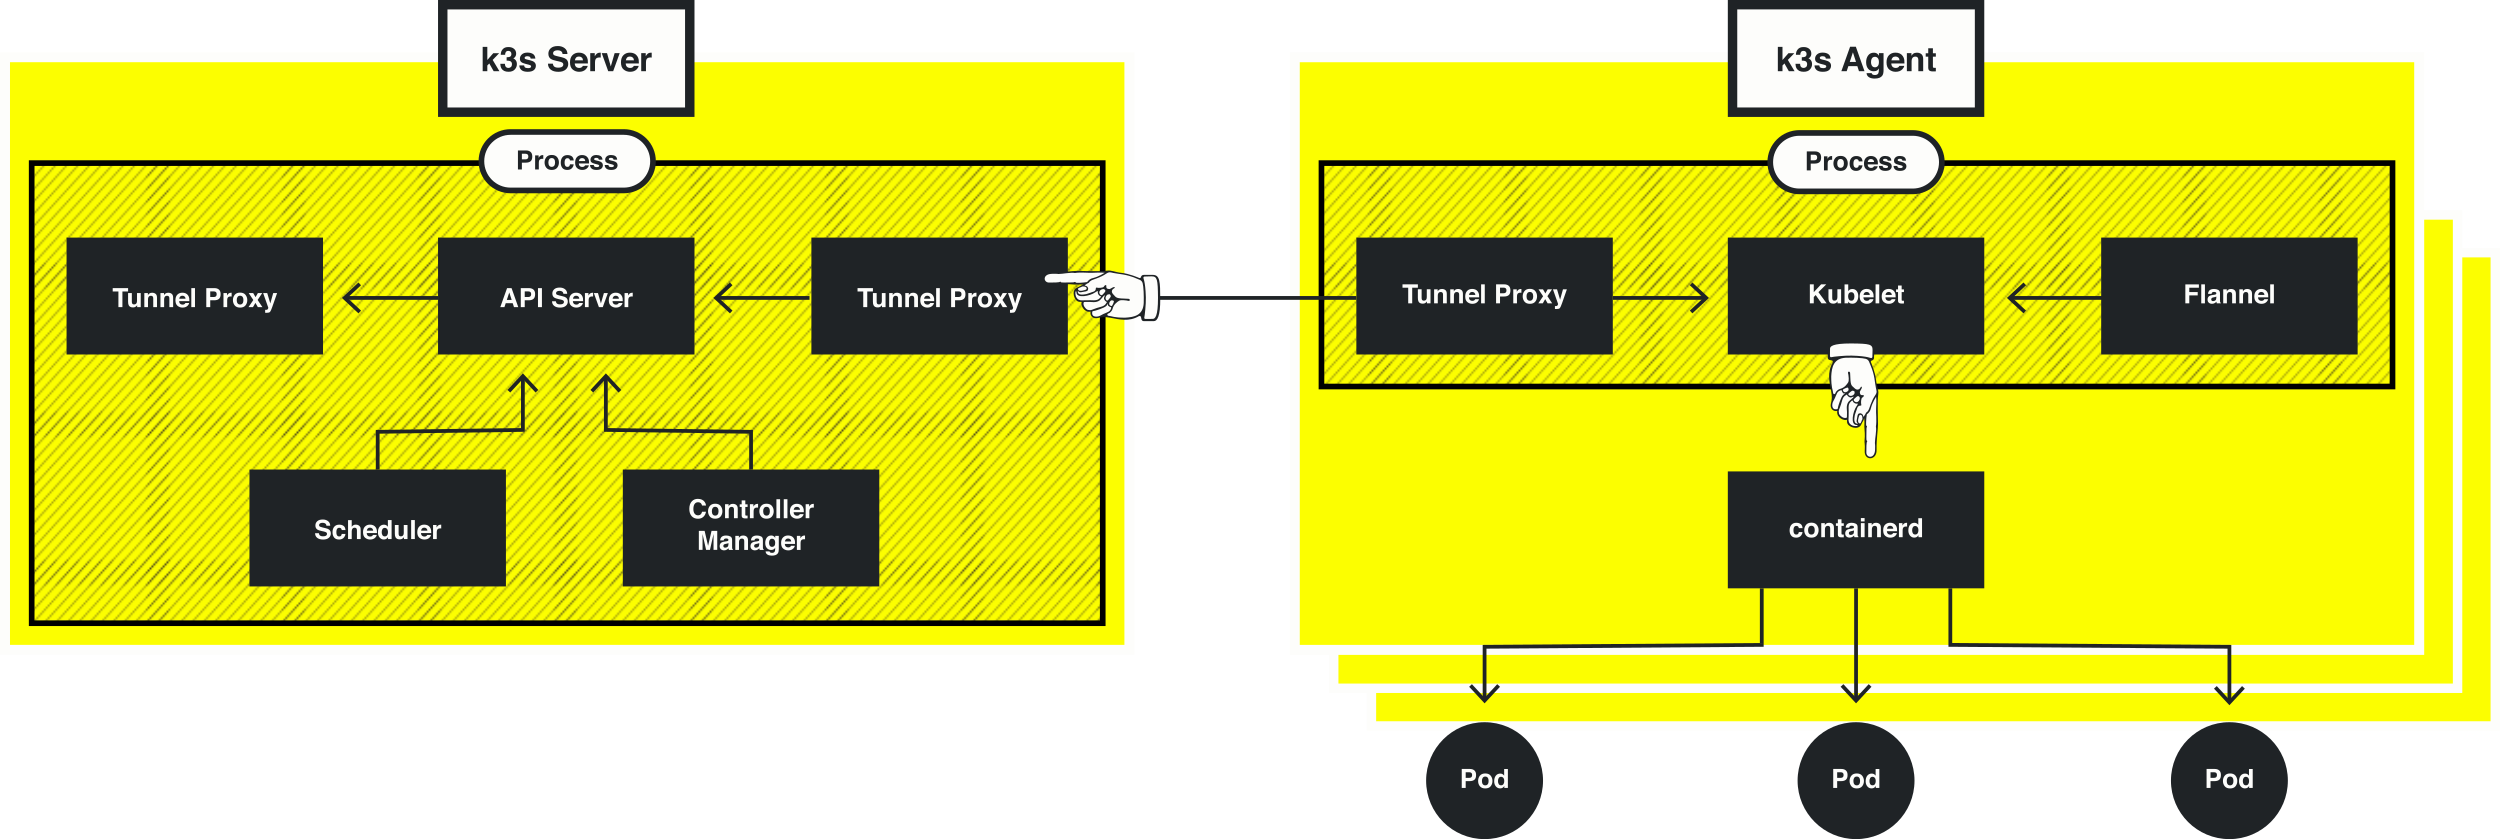 <?xml version="1.0" encoding="utf-8"?>
<!-- Generator: Adobe Illustrator 23.0.1, SVG Export Plug-In . SVG Version: 6.00 Build 0)  -->
<svg version="1.1" id="Layer_1" xmlns="http://www.w3.org/2000/svg" xmlns:xlink="http://www.w3.org/1999/xlink" x="0px" y="0px"
	 viewBox="0 0 1325.8 445" style="enable-background:new 0 0 1325.8 445;" xml:space="preserve">
<style type="text/css">
	.st0{fill:none;}
	.st1{fill:none;stroke:#231F20;stroke-width:0.3;stroke-linejoin:round;}
	.st2{fill:#FCFE00;}
	.st3{fill:#FDFDFB;}
	.st4{fill:url(#SVGID_1_);}
	.st5{fill:url(#SVGID_2_);}
	.st6{fill:#1F2326;}
	.st7{fill:none;stroke:#1F2326;stroke-width:2;stroke-miterlimit:10;}
	.st8{fill:#FDFDFB;stroke:#1F2326;stroke-width:3;stroke-miterlimit:10;}
</style>
<pattern  x="122.3" y="-148.192" width="72" height="72" patternUnits="userSpaceOnUse" id="Diagonal_Lines" viewBox="79.59 -148.621 72 72" style="overflow:visible;">
	<g>
		<rect x="79.59" y="-148.621" class="st0" width="72" height="72"/>
		<g>
			<line class="st1" x1="144.106" y1="-66.105" x2="162.106" y2="-84.105"/>
			<line class="st1" x1="144.106" y1="-60.105" x2="168.106" y2="-84.105"/>
			<line class="st1" x1="144.106" y1="-54.105" x2="174.106" y2="-84.105"/>
			<line class="st1" x1="144.106" y1="-48.105" x2="180.106" y2="-84.105"/>
			<line class="st1" x1="144.106" y1="-42.105" x2="186.106" y2="-84.105"/>
			<line class="st1" x1="144.106" y1="-36.105" x2="192.106" y2="-84.105"/>
			<line class="st1" x1="144.106" y1="-30.105" x2="198.106" y2="-84.105"/>
			<line class="st1" x1="144.106" y1="-24.105" x2="204.106" y2="-84.105"/>
			<line class="st1" x1="144.106" y1="-18.105" x2="210.106" y2="-84.105"/>
			<line class="st1" x1="144.106" y1="-12.106" x2="216.106" y2="-84.105"/>
			<line class="st1" x1="144.106" y1="-6.105" x2="222.106" y2="-84.105"/>
			<line class="st1" x1="144.106" y1="-0.106" x2="228.106" y2="-84.105"/>
			<line class="st1" x1="150.106" y1="-0.106" x2="228.106" y2="-78.105"/>
		</g>
		<g>
			<line class="st1" x1="72.106" y1="-66.105" x2="90.106" y2="-84.105"/>
			<line class="st1" x1="72.106" y1="-60.105" x2="96.106" y2="-84.105"/>
			<line class="st1" x1="72.106" y1="-54.105" x2="102.106" y2="-84.105"/>
			<line class="st1" x1="72.106" y1="-48.105" x2="108.106" y2="-84.105"/>
			<line class="st1" x1="72.106" y1="-42.105" x2="114.106" y2="-84.105"/>
			<line class="st1" x1="72.106" y1="-36.105" x2="120.106" y2="-84.105"/>
			<line class="st1" x1="72.106" y1="-30.105" x2="126.106" y2="-84.105"/>
			<line class="st1" x1="72.106" y1="-24.105" x2="132.106" y2="-84.105"/>
			<line class="st1" x1="72.106" y1="-18.105" x2="138.106" y2="-84.105"/>
			<line class="st1" x1="72.106" y1="-12.106" x2="144.106" y2="-84.105"/>
			<line class="st1" x1="72.106" y1="-6.105" x2="150.106" y2="-84.105"/>
			<line class="st1" x1="72.106" y1="-0.106" x2="156.106" y2="-84.105"/>
			<line class="st1" x1="78.106" y1="-0.106" x2="156.106" y2="-78.105"/>
		</g>
		<g>
			<line class="st1" x1="0.106" y1="-0.106" x2="84.106" y2="-84.105"/>
			<line class="st1" x1="6.106" y1="-0.106" x2="84.106" y2="-78.105"/>
		</g>
		<g>
			<line class="st1" x1="144.106" y1="-138.105" x2="162.106" y2="-156.105"/>
			<line class="st1" x1="144.106" y1="-132.105" x2="168.106" y2="-156.105"/>
			<line class="st1" x1="144.106" y1="-126.105" x2="174.106" y2="-156.105"/>
			<line class="st1" x1="144.106" y1="-120.105" x2="180.106" y2="-156.105"/>
			<line class="st1" x1="144.106" y1="-114.105" x2="186.106" y2="-156.105"/>
			<line class="st1" x1="144.106" y1="-108.105" x2="192.106" y2="-156.105"/>
			<line class="st1" x1="144.106" y1="-102.105" x2="198.106" y2="-156.105"/>
			<line class="st1" x1="144.106" y1="-96.105" x2="204.106" y2="-156.105"/>
			<line class="st1" x1="144.106" y1="-90.105" x2="210.106" y2="-156.105"/>
			<line class="st1" x1="144.106" y1="-84.105" x2="216.106" y2="-156.105"/>
			<line class="st1" x1="144.106" y1="-78.105" x2="222.106" y2="-156.105"/>
			<line class="st1" x1="144.106" y1="-72.106" x2="228.106" y2="-156.105"/>
			<line class="st1" x1="150.106" y1="-72.106" x2="228.106" y2="-150.105"/>
		</g>
		<g>
			<line class="st1" x1="72.106" y1="-138.105" x2="90.106" y2="-156.105"/>
			<line class="st1" x1="72.106" y1="-132.105" x2="96.106" y2="-156.105"/>
			<line class="st1" x1="72.106" y1="-126.105" x2="102.106" y2="-156.105"/>
			<line class="st1" x1="72.106" y1="-120.105" x2="108.106" y2="-156.105"/>
			<line class="st1" x1="72.106" y1="-114.105" x2="114.106" y2="-156.105"/>
			<line class="st1" x1="72.106" y1="-108.105" x2="120.106" y2="-156.105"/>
			<line class="st1" x1="72.106" y1="-102.105" x2="126.106" y2="-156.105"/>
			<line class="st1" x1="72.106" y1="-96.105" x2="132.106" y2="-156.105"/>
			<line class="st1" x1="72.106" y1="-90.105" x2="138.106" y2="-156.105"/>
			<line class="st1" x1="72.106" y1="-84.105" x2="144.106" y2="-156.105"/>
			<line class="st1" x1="72.106" y1="-78.105" x2="150.106" y2="-156.105"/>
			<line class="st1" x1="72.106" y1="-72.106" x2="156.106" y2="-156.105"/>
			<line class="st1" x1="78.106" y1="-72.106" x2="156.106" y2="-150.105"/>
			<line class="st1" x1="84.106" y1="-72.106" x2="156.106" y2="-144.105"/>
			<line class="st1" x1="90.106" y1="-72.106" x2="156.106" y2="-138.105"/>
			<line class="st1" x1="96.106" y1="-72.106" x2="156.106" y2="-132.105"/>
			<line class="st1" x1="102.106" y1="-72.106" x2="156.106" y2="-126.105"/>
			<line class="st1" x1="108.106" y1="-72.106" x2="156.106" y2="-120.105"/>
			<line class="st1" x1="114.106" y1="-72.106" x2="156.106" y2="-114.105"/>
			<line class="st1" x1="120.106" y1="-72.106" x2="156.106" y2="-108.105"/>
			<line class="st1" x1="126.106" y1="-72.106" x2="156.106" y2="-102.105"/>
			<line class="st1" x1="132.106" y1="-72.106" x2="156.106" y2="-96.105"/>
			<line class="st1" x1="138.106" y1="-72.106" x2="156.106" y2="-90.105"/>
			<line class="st1" x1="144.106" y1="-72.106" x2="156.106" y2="-84.105"/>
		</g>
		<g>
			<line class="st1" x1="0.106" y1="-72.106" x2="84.106" y2="-156.105"/>
			<line class="st1" x1="6.106" y1="-72.106" x2="84.106" y2="-150.105"/>
			<line class="st1" x1="12.106" y1="-72.106" x2="84.106" y2="-144.105"/>
			<line class="st1" x1="18.106" y1="-72.106" x2="84.106" y2="-138.105"/>
			<line class="st1" x1="24.106" y1="-72.106" x2="84.106" y2="-132.105"/>
			<line class="st1" x1="30.106" y1="-72.106" x2="84.106" y2="-126.105"/>
			<line class="st1" x1="36.106" y1="-72.106" x2="84.106" y2="-120.105"/>
			<line class="st1" x1="42.106" y1="-72.106" x2="84.106" y2="-114.105"/>
			<line class="st1" x1="48.106" y1="-72.106" x2="84.106" y2="-108.105"/>
			<line class="st1" x1="54.106" y1="-72.106" x2="84.106" y2="-102.105"/>
			<line class="st1" x1="60.106" y1="-72.106" x2="84.106" y2="-96.105"/>
			<line class="st1" x1="66.106" y1="-72.106" x2="84.106" y2="-90.105"/>
			<line class="st1" x1="72.106" y1="-72.106" x2="84.106" y2="-84.105"/>
		</g>
		<g>
			<line class="st1" x1="144.106" y1="-144.106" x2="228.106" y2="-228.105"/>
			<line class="st1" x1="150.106" y1="-144.106" x2="228.106" y2="-222.105"/>
		</g>
		<g>
			<line class="st1" x1="72.106" y1="-144.106" x2="156.106" y2="-228.105"/>
			<line class="st1" x1="78.106" y1="-144.106" x2="156.106" y2="-222.105"/>
			<line class="st1" x1="84.106" y1="-144.106" x2="156.106" y2="-216.105"/>
			<line class="st1" x1="90.106" y1="-144.106" x2="156.106" y2="-210.105"/>
			<line class="st1" x1="96.106" y1="-144.106" x2="156.106" y2="-204.105"/>
			<line class="st1" x1="102.106" y1="-144.106" x2="156.106" y2="-198.105"/>
			<line class="st1" x1="108.106" y1="-144.106" x2="156.106" y2="-192.105"/>
			<line class="st1" x1="114.106" y1="-144.106" x2="156.106" y2="-186.105"/>
			<line class="st1" x1="120.106" y1="-144.106" x2="156.106" y2="-180.105"/>
			<line class="st1" x1="126.106" y1="-144.106" x2="156.106" y2="-174.105"/>
			<line class="st1" x1="132.106" y1="-144.106" x2="156.106" y2="-168.105"/>
			<line class="st1" x1="138.106" y1="-144.106" x2="156.106" y2="-162.105"/>
			<line class="st1" x1="144.106" y1="-144.106" x2="156.106" y2="-156.105"/>
		</g>
		<g>
			<line class="st1" x1="0.106" y1="-144.106" x2="84.106" y2="-228.105"/>
			<line class="st1" x1="6.106" y1="-144.106" x2="84.106" y2="-222.105"/>
			<line class="st1" x1="12.106" y1="-144.106" x2="84.106" y2="-216.105"/>
			<line class="st1" x1="18.106" y1="-144.106" x2="84.106" y2="-210.105"/>
			<line class="st1" x1="24.106" y1="-144.106" x2="84.106" y2="-204.105"/>
			<line class="st1" x1="30.106" y1="-144.106" x2="84.106" y2="-198.105"/>
			<line class="st1" x1="36.106" y1="-144.106" x2="84.106" y2="-192.105"/>
			<line class="st1" x1="42.106" y1="-144.106" x2="84.106" y2="-186.105"/>
			<line class="st1" x1="48.106" y1="-144.106" x2="84.106" y2="-180.105"/>
			<line class="st1" x1="54.106" y1="-144.106" x2="84.106" y2="-174.105"/>
			<line class="st1" x1="60.106" y1="-144.106" x2="84.106" y2="-168.105"/>
			<line class="st1" x1="66.106" y1="-144.106" x2="84.106" y2="-162.105"/>
			<line class="st1" x1="72.106" y1="-144.106" x2="84.106" y2="-156.105"/>
		</g>
	</g>
</pattern>
<title>how-it-works</title>
<g>
	<g>
		<rect x="727.3" y="134" class="st2" width="596" height="251"/>
		<path class="st3" d="M1320.8,136.5v246h-591v-246H1320.8 M1325.8,131.5h-5h-591h-5v5v246v5h5
			h591h5v-5v-246V131.5L1325.8,131.5z"/>
	</g>
	<g>
		<rect x="707.3" y="114" class="st2" width="596" height="251"/>
		<path class="st3" d="M1300.8,116.5v246h-591v-246H1300.8 M1305.8,111.5h-5h-591h-5v5v246v5h5
			h591h5v-5v-246V111.5L1305.8,111.5z"/>
	</g>
	<g>
		<rect x="686.65" y="30.35" class="st2" width="596.3" height="314.301"/>
		<path class="st3" d="M1280.3,33v309h-591V33H1280.3 M1285.6,27.7h-5.3h-591
			h-5.3V33v309v5.3h5.3h591h5.3V342V33V27.7L1285.6,27.7z"/>
	</g>
	<g>
		<pattern  id="SVGID_1_" xlink:href="#Diagonal_Lines" patternTransform="matrix(1 0 0 1.093 -37 624.679)">
		</pattern>
		<rect x="700.8" y="86.5" class="st4" width="568" height="118.479"/>
		<g>
			<path d="M1267.3,88v115.478h-565V88H1267.3 M1270.3,85h-571v121.478h571
				V85L1270.3,85z"/>
		</g>
	</g>
	<g>
		<rect x="2.65" y="30.35" class="st2" width="596.3" height="314.301"/>
		<path class="st3" d="M596.3,33v309h-591V33H596.3 M601.6,27.7h-5.3h-591H0V33v309v5.3
			h5.3h591h5.3V342V33V27.7L601.6,27.7z"/>
	</g>
	<g>
		<pattern  id="SVGID_2_" xlink:href="#Diagonal_Lines" patternTransform="matrix(1 0 0 1.093 -37 624.679)">
		</pattern>
		<rect x="16.8" y="86.5" class="st5" width="568" height="244"/>
		<path d="M583.3,88V329h-565V88H583.3 M586.3,85h-571V332h571V85
			L586.3,85z"/>
	</g>
	<rect x="719.3" y="126" class="st6" width="136" height="62"/>
	<g>
		<g>
			<path class="st3" d="M751.933,150.796v1.784h-3.015v8.292h-2.119v-8.292h-3.028v-1.784
				H751.933z"/>
			<path class="st3" d="M753.915,153.421v4.491c0,0.424,0.05,0.742,0.149,0.957
				c0.177,0.378,0.523,0.567,1.041,0.567c0.662,0,1.115-0.27,1.36-0.807
				c0.127-0.292,0.19-0.677,0.19-1.155v-4.054h1.976v7.451h-1.894v-1.053
				c-0.019,0.022-0.063,0.091-0.137,0.205c-0.072,0.113-0.158,0.214-0.259,0.301
				c-0.305,0.273-0.599,0.46-0.883,0.561c-0.284,0.1-0.617,0.15-0.998,0.15
				c-1.101,0-1.841-0.396-2.223-1.189c-0.214-0.438-0.32-1.083-0.32-1.935v-4.491
				H753.915z"/>
			<path class="st3" d="M766.534,153.848c0.487,0.403,0.731,1.072,0.731,2.007v5.018
				h-1.996v-4.532c0-0.393-0.052-0.693-0.156-0.902
				c-0.189-0.383-0.552-0.574-1.086-0.574c-0.655,0-1.105,0.28-1.35,0.841
				c-0.127,0.296-0.19,0.674-0.19,1.135v4.033h-1.948v-7.438h1.887v1.087
				c0.249-0.383,0.485-0.659,0.708-0.827c0.399-0.301,0.905-0.451,1.518-0.451
				C765.419,153.244,766.046,153.445,766.534,153.848z"/>
			<path class="st3" d="M775.086,153.848c0.487,0.403,0.731,1.072,0.731,2.007v5.018
				h-1.996v-4.532c0-0.393-0.052-0.693-0.156-0.902
				c-0.189-0.383-0.552-0.574-1.086-0.574c-0.655,0-1.105,0.28-1.35,0.841
				c-0.127,0.296-0.19,0.674-0.19,1.135v4.033h-1.948v-7.438h1.887v1.087
				c0.249-0.383,0.485-0.659,0.708-0.827c0.399-0.301,0.905-0.451,1.518-0.451
				C773.971,153.244,774.598,153.445,775.086,153.848z"/>
			<path class="st3" d="M782.485,153.572c0.52,0.233,0.949,0.601,1.287,1.103
				c0.306,0.442,0.504,0.956,0.594,1.54c0.053,0.343,0.074,0.836,0.064,1.479
				h-5.427c0.03,0.747,0.29,1.271,0.779,1.572
				c0.298,0.187,0.655,0.28,1.074,0.28c0.443,0,0.805-0.114,1.082-0.342
				c0.15-0.123,0.284-0.294,0.4-0.513h1.989
				c-0.053,0.441-0.293,0.891-0.723,1.347c-0.667,0.725-1.602,1.087-2.803,1.087
				c-0.992,0-1.866-0.306-2.625-0.917c-0.758-0.611-1.137-1.605-1.137-2.983
				c0-1.29,0.342-2.28,1.026-2.969c0.685-0.689,1.572-1.033,2.665-1.033
				C781.381,153.223,781.965,153.339,782.485,153.572z M779.57,155.255
				c-0.275,0.283-0.448,0.668-0.519,1.153h3.356
				c-0.035-0.518-0.208-0.91-0.519-1.178c-0.312-0.268-0.696-0.401-1.156-0.401
				C780.233,154.83,779.845,154.971,779.57,155.255z"/>
			<path class="st3" d="M787.405,160.873h-1.948V150.796h1.948V160.873z"/>
			<path class="st3" d="M800.116,156.511c-0.59,0.492-1.433,0.738-2.527,0.738h-2.098
				v3.623h-2.092V150.796h4.326c0.998,0,1.793,0.26,2.386,0.779
				s0.89,1.323,0.89,2.413C801.001,155.178,800.706,156.019,800.116,156.511z
				 M798.509,152.881c-0.267-0.224-0.64-0.335-1.12-0.335h-1.897v2.967h1.897
				c0.48,0,0.854-0.121,1.12-0.362c0.267-0.242,0.4-0.625,0.4-1.148
				C798.909,153.478,798.776,153.104,798.509,152.881z"/>
			<path class="st3" d="M806.672,153.247c0.024,0.003,0.08,0.006,0.167,0.011v1.996
				c-0.123-0.014-0.232-0.023-0.328-0.027c-0.096-0.005-0.173-0.007-0.232-0.007
				c-0.784,0-1.311,0.255-1.579,0.766c-0.15,0.287-0.226,0.729-0.226,1.326v3.562
				h-1.962v-7.451h1.859v1.299c0.301-0.497,0.562-0.837,0.786-1.019
				c0.364-0.306,0.839-0.458,1.422-0.458
				C806.615,153.244,806.647,153.245,806.672,153.247z"/>
			<path class="st3" d="M814.195,159.96c-0.629,0.776-1.584,1.165-2.864,1.165
				s-2.235-0.389-2.864-1.165s-0.943-1.711-0.943-2.804
				c0-1.074,0.314-2.006,0.943-2.793c0.629-0.788,1.584-1.182,2.864-1.182
				s2.235,0.394,2.864,1.182c0.629,0.787,0.943,1.719,0.943,2.793
				C815.138,158.25,814.823,159.184,814.195,159.96z M812.636,158.884
				c0.306-0.405,0.458-0.98,0.458-1.728c0-0.746-0.152-1.32-0.458-1.724
				c-0.306-0.402-0.743-0.604-1.312-0.604s-1.008,0.201-1.316,0.604
				c-0.307,0.403-0.461,0.978-0.461,1.724c0,0.747,0.154,1.322,0.461,1.728
				c0.309,0.404,0.747,0.607,1.316,0.607S812.33,159.289,812.636,158.884z"/>
			<path class="st3" d="M815.791,160.873l2.543-3.773l-2.434-3.664h2.385l1.245,2.158
				l1.216-2.158h2.318l-2.447,3.63l2.543,3.808h-2.428l-1.282-2.24l-1.294,2.24
				H815.791z"/>
			<path class="st3" d="M824.613,162.301l0.246,0.014c0.191,0.009,0.374,0.002,0.547-0.021
				c0.173-0.023,0.319-0.075,0.438-0.157c0.114-0.078,0.22-0.239,0.318-0.485
				c0.098-0.246,0.14-0.396,0.126-0.451l-2.737-7.779h2.166l1.627,5.496
				l1.539-5.496h2.07l-2.554,7.328c-0.494,1.412-0.885,2.289-1.172,2.628
				c-0.287,0.34-0.862,0.51-1.725,0.51c-0.174,0-0.312-0.001-0.417-0.004
				c-0.105-0.002-0.263-0.01-0.473-0.023V162.301z"/>
		</g>
	</g>
	<rect x="916.3" y="126" class="st6" width="136" height="62"/>
	<g>
		<g>
			<path class="st3" d="M959.802,150.796h2.071v4.151l3.893-4.151h2.721l-4.135,4.144
				l4.348,5.933h-2.708l-3.104-4.398l-1.014,1.028v3.37h-2.071V150.796z"/>
			<path class="st3" d="M971.662,153.421v4.491c0,0.424,0.05,0.742,0.149,0.957
				c0.177,0.378,0.523,0.567,1.041,0.567c0.662,0,1.115-0.27,1.36-0.807
				c0.127-0.292,0.19-0.677,0.19-1.155v-4.054h1.976v7.451h-1.894v-1.053
				c-0.019,0.022-0.063,0.091-0.137,0.205c-0.072,0.113-0.158,0.214-0.259,0.301
				c-0.305,0.273-0.599,0.46-0.883,0.561c-0.284,0.1-0.617,0.15-0.998,0.15
				c-1.101,0-1.841-0.396-2.223-1.189c-0.214-0.438-0.32-1.083-0.32-1.935v-4.491
				H971.662z"/>
			<path class="st3" d="M984.635,154.317c0.558,0.706,0.836,1.617,0.836,2.734
				c0,1.157-0.275,2.116-0.824,2.878c-0.55,0.761-1.317,1.142-2.302,1.142
				c-0.619,0-1.116-0.123-1.491-0.369c-0.225-0.146-0.468-0.401-0.729-0.766v0.937
				h-1.921v-10.062h1.948v3.582c0.248-0.347,0.521-0.611,0.818-0.793
				c0.354-0.229,0.803-0.342,1.349-0.342
				C983.306,153.257,984.077,153.61,984.635,154.317z M983.006,158.856
				c0.28-0.406,0.421-0.939,0.421-1.6c0-0.529-0.069-0.967-0.207-1.312
				c-0.262-0.656-0.744-0.984-1.447-0.984c-0.712,0-1.201,0.321-1.468,0.964
				c-0.138,0.342-0.207,0.783-0.207,1.326c0,0.638,0.143,1.166,0.428,1.586
				c0.284,0.419,0.719,0.629,1.303,0.629
				C982.333,159.464,982.726,159.261,983.006,158.856z"/>
			<path class="st3" d="M991.68,153.572c0.52,0.233,0.949,0.601,1.287,1.103
				c0.306,0.442,0.504,0.956,0.594,1.54c0.053,0.343,0.074,0.836,0.064,1.479
				h-5.427c0.03,0.747,0.29,1.271,0.779,1.572
				c0.298,0.187,0.655,0.28,1.074,0.28c0.443,0,0.805-0.114,1.082-0.342
				c0.15-0.123,0.284-0.294,0.4-0.513h1.989
				c-0.053,0.441-0.293,0.891-0.723,1.347c-0.667,0.725-1.602,1.087-2.803,1.087
				c-0.992,0-1.866-0.306-2.625-0.917c-0.758-0.611-1.137-1.605-1.137-2.983
				c0-1.29,0.342-2.28,1.026-2.969c0.685-0.689,1.572-1.033,2.665-1.033
				C990.576,153.223,991.16,153.339,991.68,153.572z M988.765,155.255
				c-0.275,0.283-0.448,0.668-0.519,1.153h3.356
				c-0.035-0.518-0.208-0.91-0.519-1.178c-0.312-0.268-0.696-0.401-1.156-0.401
				C989.428,154.83,989.04,154.971,988.765,155.255z"/>
			<path class="st3" d="M996.6,160.873h-1.948V150.796h1.948V160.873z"/>
			<path class="st3" d="M1003.356,153.572c0.52,0.233,0.949,0.601,1.287,1.103
				c0.306,0.442,0.504,0.956,0.594,1.54c0.053,0.343,0.074,0.836,0.064,1.479
				h-5.427c0.03,0.747,0.29,1.271,0.779,1.572
				c0.298,0.187,0.655,0.28,1.074,0.28c0.443,0,0.805-0.114,1.082-0.342
				c0.15-0.123,0.284-0.294,0.4-0.513h1.989
				c-0.053,0.441-0.293,0.891-0.723,1.347c-0.667,0.725-1.602,1.087-2.803,1.087
				c-0.992,0-1.866-0.306-2.625-0.917c-0.758-0.611-1.137-1.605-1.137-2.983
				c0-1.29,0.342-2.28,1.026-2.969c0.685-0.689,1.572-1.033,2.665-1.033
				C1002.252,153.223,1002.836,153.339,1003.356,153.572z M1000.441,155.255
				c-0.275,0.283-0.448,0.668-0.519,1.153h3.356
				c-0.035-0.518-0.208-0.91-0.519-1.178c-0.312-0.268-0.696-0.401-1.156-0.401
				C1001.104,154.83,1000.716,154.971,1000.441,155.255z"/>
			<path class="st3" d="M1005.521,154.877v-1.388h1.039v-2.078h1.928v2.078h1.21v1.388
				h-1.21v3.938c0,0.305,0.039,0.495,0.116,0.57s0.314,0.113,0.711,0.113
				c0.06,0,0.122-0.001,0.188-0.004c0.066-0.002,0.132-0.006,0.195-0.01v1.456
				l-0.923,0.034c-0.921,0.031-1.55-0.128-1.887-0.479
				c-0.219-0.224-0.328-0.567-0.328-1.032v-4.587H1005.521z"/>
		</g>
	</g>
	<g>
		<rect x="918.8" y="2.5" class="st3" width="131" height="57"/>
		<path class="st6" d="M1047.3,5v52h-126V5H1047.3 M1052.3,0h-136v62h136V0L1052.3,0z
			"/>
	</g>
	<g>
		<path class="st6" d="M942.828,24.837h2.461v6.988l3.159-3.613h3.115l-3.434,3.568
			l3.566,5.968h-3.049l-2.321-4.094l-1.037,1.079v3.015h-2.461V24.837z"/>
		<path class="st6" d="M954.632,33.837c0,0.51,0.082,0.932,0.245,1.266
			c0.305,0.615,0.856,0.923,1.657,0.923c0.491,0,0.92-0.169,1.285-0.506
			s0.548-0.821,0.548-1.454c0-0.838-0.339-1.397-1.017-1.679
			c-0.386-0.158-0.993-0.237-1.822-0.237v-1.793
			c0.812-0.012,1.378-0.091,1.699-0.237c0.555-0.246,0.832-0.744,0.832-1.494
			c0-0.486-0.142-0.882-0.425-1.187c-0.284-0.305-0.683-0.457-1.197-0.457
			c-0.59,0-1.023,0.188-1.302,0.562c-0.277,0.375-0.41,0.876-0.398,1.503h-2.338
			c0.023-0.633,0.132-1.233,0.325-1.802c0.204-0.498,0.526-0.958,0.966-1.38
			c0.327-0.299,0.717-0.527,1.167-0.686c0.451-0.158,1.004-0.237,1.659-0.237
			c1.218,0,2.2,0.314,2.946,0.944s1.119,1.476,1.119,2.536
			c0,0.75-0.223,1.383-0.668,1.898c-0.281,0.322-0.574,0.542-0.879,0.659
			c0.229,0,0.557,0.196,0.984,0.589c0.639,0.592,0.958,1.4,0.958,2.426
			c0,1.078-0.373,2.025-1.119,2.843c-0.747,0.817-1.852,1.227-3.314,1.227
			c-1.804,0-3.056-0.589-3.759-1.767c-0.368-0.627-0.573-1.447-0.614-2.461
			H954.632z"/>
		<path class="st6" d="M964.819,34.69c0.053,0.445,0.168,0.762,0.345,0.949
			c0.312,0.334,0.889,0.501,1.73,0.501c0.495,0,0.888-0.073,1.179-0.22
			c0.292-0.146,0.438-0.366,0.438-0.659c0-0.281-0.117-0.495-0.353-0.642
			c-0.234-0.146-1.108-0.398-2.62-0.756c-1.089-0.27-1.855-0.606-2.301-1.011
			c-0.445-0.398-0.668-0.973-0.668-1.723c0-0.885,0.348-1.646,1.044-2.281
			c0.695-0.636,1.675-0.953,2.938-0.953c1.197,0,2.174,0.238,2.929,0.716
			c0.754,0.478,1.188,1.303,1.299,2.475h-2.505
			c-0.035-0.322-0.126-0.577-0.273-0.765c-0.276-0.34-0.746-0.51-1.41-0.51
			c-0.546,0-0.936,0.085-1.168,0.255c-0.231,0.17-0.348,0.369-0.348,0.598
			c0,0.287,0.123,0.495,0.37,0.624c0.247,0.135,1.118,0.366,2.615,0.694
			c0.998,0.234,1.746,0.589,2.244,1.063c0.492,0.48,0.738,1.081,0.738,1.802
			c0,0.949-0.354,1.724-1.062,2.324c-0.707,0.601-1.801,0.901-3.28,0.901
			c-1.509,0-2.623-0.318-3.342-0.954c-0.72-0.636-1.079-1.445-1.079-2.43
			H964.819z"/>
		<path class="st6" d="M981.136,24.793h3.062l4.584,12.955h-2.936l-0.855-2.663h-4.771
			l-0.878,2.663h-2.832L981.136,24.793z M980.957,32.853h3.317l-1.637-5.098
			L980.957,32.853z"/>
		<path class="st6" d="M994.967,28.16c0.608,0.252,1.1,0.715,1.475,1.389v-1.38h2.443
			v9.088c0,1.236-0.208,2.168-0.624,2.795c-0.715,1.078-2.086,1.617-4.113,1.617
			c-1.225,0-2.224-0.24-2.997-0.721s-1.201-1.198-1.283-2.153h2.725
			c0.07,0.293,0.185,0.504,0.343,0.633c0.27,0.229,0.724,0.343,1.362,0.343
			c0.902,0,1.506-0.302,1.811-0.905c0.199-0.387,0.299-1.037,0.299-1.951v-0.615
			c-0.24,0.41-0.498,0.718-0.773,0.923c-0.498,0.381-1.146,0.571-1.942,0.571
			c-1.23,0-2.214-0.433-2.948-1.297c-0.736-0.864-1.104-2.034-1.104-3.511
			c0-1.424,0.354-2.621,1.062-3.591s1.711-1.454,3.011-1.454
			C994.192,27.94,994.61,28.013,994.967,28.16z M995.821,35.028
			c0.402-0.442,0.604-1.146,0.604-2.113c0-0.908-0.191-1.6-0.573-2.074
			s-0.895-0.712-1.536-0.712c-0.875,0-1.479,0.413-1.812,1.239
			c-0.175,0.439-0.263,0.981-0.263,1.626c0,0.557,0.093,1.052,0.28,1.485
			c0.338,0.809,0.945,1.213,1.82,1.213
			C994.924,35.692,995.417,35.47,995.821,35.028z"/>
		<path class="st6" d="M1007.466,28.362c0.668,0.3,1.22,0.772,1.655,1.418
			c0.393,0.569,0.646,1.229,0.763,1.98c0.067,0.44,0.096,1.073,0.083,1.901
			h-6.978c0.039,0.961,0.373,1.635,1.002,2.021
			c0.383,0.24,0.843,0.36,1.381,0.36c0.57,0,1.034-0.146,1.391-0.439
			c0.195-0.158,0.367-0.378,0.516-0.659h2.558
			c-0.067,0.568-0.377,1.146-0.929,1.731c-0.858,0.932-2.06,1.397-3.604,1.397
			c-1.274,0-2.399-0.394-3.374-1.179c-0.975-0.786-1.462-2.064-1.462-3.836
			c0-1.659,0.439-2.932,1.319-3.817s2.022-1.328,3.426-1.328
			C1006.046,27.914,1006.797,28.063,1007.466,28.362z M1003.718,30.526
			c-0.354,0.365-0.576,0.859-0.667,1.483h4.315
			c-0.046-0.665-0.268-1.17-0.667-1.514c-0.399-0.345-0.895-0.517-1.486-0.517
			C1004.571,29.979,1004.073,30.162,1003.718,30.526z"/>
		<path class="st6" d="M1018.959,28.717c0.627,0.519,0.94,1.379,0.94,2.58v6.451h-2.566
			V31.921c0-0.504-0.066-0.891-0.2-1.16c-0.245-0.492-0.71-0.738-1.396-0.738
			c-0.844,0-1.422,0.36-1.736,1.081c-0.163,0.381-0.244,0.867-0.244,1.459v5.186
			h-2.505v-9.562h2.426v1.397c0.321-0.492,0.624-0.847,0.91-1.063
			c0.514-0.387,1.164-0.58,1.952-0.58
			C1017.525,27.94,1018.331,28.199,1018.959,28.717z"/>
		<path class="st6" d="M1021.244,30.041v-1.784h1.336v-2.672h2.479v2.672h1.556v1.784h-1.556
			v5.062c0,0.393,0.05,0.637,0.149,0.733s0.404,0.146,0.914,0.146
			c0.076,0,0.156-0.002,0.242-0.005c0.084-0.003,0.168-0.007,0.25-0.013v1.872
			l-1.187,0.044c-1.184,0.041-1.992-0.164-2.426-0.615
			c-0.281-0.287-0.422-0.729-0.422-1.327v-5.897H1021.244z"/>
	</g>
	<rect x="916.3" y="250" class="st6" width="136" height="62"/>
	<g>
		<g>
			<path class="st3" d="M953.953,280.094c-0.036-0.278-0.13-0.529-0.281-0.752
				c-0.219-0.301-0.56-0.451-1.021-0.451c-0.658,0-1.108,0.325-1.351,0.978
				c-0.128,0.346-0.191,0.805-0.191,1.377c0,0.546,0.063,0.984,0.191,1.316
				c0.233,0.619,0.672,0.93,1.316,0.93c0.457,0,0.781-0.123,0.973-0.369
				c0.192-0.246,0.309-0.565,0.35-0.957h1.989
				c-0.046,0.592-0.26,1.152-0.644,1.682c-0.611,0.852-1.517,1.278-2.716,1.278
				c-1.2,0-2.083-0.355-2.648-1.066s-0.849-1.633-0.849-2.766
				c0-1.278,0.312-2.272,0.938-2.983s1.487-1.066,2.587-1.066
				c0.935,0,1.7,0.209,2.295,0.629c0.596,0.419,0.948,1.159,1.058,2.222H953.953
				z"/>
			<path class="st3" d="M963.496,283.96c-0.629,0.776-1.584,1.165-2.864,1.165
				s-2.235-0.389-2.864-1.165s-0.943-1.711-0.943-2.804
				c0-1.074,0.314-2.006,0.943-2.793c0.629-0.788,1.584-1.182,2.864-1.182
				s2.235,0.394,2.864,1.182c0.629,0.787,0.943,1.719,0.943,2.793
				C964.44,282.25,964.125,283.184,963.496,283.96z M961.938,282.884
				c0.306-0.405,0.458-0.98,0.458-1.728c0-0.746-0.152-1.32-0.458-1.724
				c-0.306-0.402-0.743-0.604-1.312-0.604s-1.008,0.201-1.316,0.604
				c-0.307,0.403-0.461,0.978-0.461,1.724c0,0.747,0.154,1.322,0.461,1.728
				c0.309,0.404,0.747,0.607,1.316,0.607S961.632,283.289,961.938,282.884z"/>
			<path class="st3" d="M971.843,277.848c0.487,0.403,0.731,1.072,0.731,2.007v5.018
				h-1.996v-4.532c0-0.393-0.052-0.693-0.156-0.902
				c-0.189-0.383-0.552-0.574-1.086-0.574c-0.655,0-1.105,0.28-1.35,0.841
				c-0.127,0.296-0.19,0.674-0.19,1.135v4.033h-1.948v-7.438h1.887v1.087
				c0.249-0.383,0.485-0.659,0.708-0.827c0.399-0.301,0.905-0.451,1.518-0.451
				C970.728,277.244,971.355,277.445,971.843,277.848z"/>
			<path class="st3" d="M973.62,278.877v-1.388h1.039v-2.078h1.928v2.078h1.21v1.388
				h-1.21v3.938c0,0.305,0.039,0.495,0.116,0.57s0.314,0.113,0.711,0.113
				c0.06,0,0.122-0.001,0.188-0.004c0.066-0.002,0.132-0.006,0.195-0.01v1.456
				l-0.923,0.034c-0.921,0.031-1.55-0.128-1.887-0.479
				c-0.219-0.224-0.328-0.567-0.328-1.032v-4.587H973.62z"/>
			<path class="st3" d="M981.999,280.34c0.362-0.046,0.622-0.103,0.778-0.171
				c0.28-0.119,0.42-0.304,0.42-0.554c0-0.306-0.107-0.517-0.322-0.633
				s-0.53-0.174-0.945-0.174c-0.467,0-0.798,0.113-0.991,0.342
				c-0.139,0.168-0.231,0.396-0.277,0.684h-1.88
				c0.041-0.652,0.225-1.188,0.549-1.606c0.518-0.656,1.405-0.984,2.664-0.984
				c0.819,0,1.547,0.161,2.184,0.485c0.636,0.323,0.954,0.934,0.954,1.832v3.418
				c0,0.236,0.005,0.523,0.014,0.861c0.014,0.255,0.053,0.428,0.116,0.52
				c0.063,0.091,0.159,0.166,0.287,0.226v0.287h-2.119
				c-0.06-0.15-0.101-0.292-0.123-0.424c-0.022-0.133-0.041-0.283-0.055-0.451
				c-0.271,0.291-0.582,0.54-0.936,0.745c-0.421,0.241-0.898,0.362-1.43,0.362
				c-0.679,0-1.239-0.192-1.682-0.578c-0.442-0.385-0.663-0.931-0.663-1.637
				c0-0.916,0.355-1.579,1.067-1.989c0.391-0.224,0.964-0.383,1.722-0.479
				L981.999,280.34z M983.191,281.25c-0.125,0.077-0.251,0.14-0.378,0.188
				s-0.302,0.093-0.523,0.134l-0.443,0.082c-0.415,0.072-0.714,0.161-0.896,0.267
				c-0.307,0.178-0.46,0.453-0.46,0.827c0,0.332,0.094,0.573,0.281,0.721
				c0.188,0.148,0.415,0.223,0.684,0.223c0.426,0,0.817-0.123,1.177-0.369
				c0.358-0.246,0.545-0.695,0.559-1.347V281.25z"/>
			<path class="st3" d="M988.837,276.533h-1.976v-1.798h1.976V276.533z M986.862,277.421h1.976
				v7.451h-1.976V277.421z"/>
			<path class="st3" d="M996.733,277.848c0.487,0.403,0.731,1.072,0.731,2.007v5.018h-1.996
				v-4.532c0-0.393-0.052-0.693-0.156-0.902c-0.189-0.383-0.552-0.574-1.086-0.574
				c-0.655,0-1.105,0.28-1.35,0.841c-0.127,0.296-0.19,0.674-0.19,1.135v4.033
				h-1.948v-7.438h1.887v1.087c0.249-0.383,0.485-0.659,0.708-0.827
				c0.399-0.301,0.905-0.451,1.518-0.451
				C995.617,277.244,996.244,277.445,996.733,277.848z"/>
			<path class="st3" d="M1004.131,277.572c0.52,0.233,0.949,0.601,1.287,1.103
				c0.306,0.442,0.504,0.956,0.594,1.54c0.053,0.343,0.074,0.836,0.064,1.479
				h-5.427c0.03,0.747,0.29,1.271,0.779,1.572
				c0.298,0.187,0.655,0.28,1.074,0.28c0.443,0,0.805-0.114,1.082-0.342
				c0.15-0.123,0.284-0.294,0.4-0.513h1.989
				c-0.053,0.441-0.293,0.891-0.723,1.347c-0.667,0.725-1.602,1.087-2.803,1.087
				c-0.992,0-1.866-0.306-2.625-0.917c-0.758-0.611-1.137-1.605-1.137-2.983
				c0-1.29,0.342-2.28,1.026-2.969c0.685-0.689,1.572-1.033,2.665-1.033
				C1003.028,277.223,1003.612,277.339,1004.131,277.572z M1001.216,279.255
				c-0.275,0.283-0.448,0.668-0.519,1.153h3.356
				c-0.035-0.518-0.208-0.91-0.519-1.178c-0.312-0.268-0.696-0.401-1.156-0.401
				C1001.879,278.83,1001.491,278.971,1001.216,279.255z"/>
			<path class="st3" d="M1011.201,277.247c0.024,0.003,0.08,0.006,0.167,0.011v1.996
				c-0.123-0.014-0.232-0.023-0.328-0.027c-0.096-0.005-0.173-0.007-0.232-0.007
				c-0.784,0-1.311,0.255-1.579,0.766c-0.15,0.287-0.226,0.729-0.226,1.326v3.562
				h-1.962v-7.451h1.859v1.299c0.301-0.497,0.562-0.837,0.786-1.019
				c0.364-0.306,0.839-0.458,1.422-0.458
				C1011.145,277.244,1011.176,277.245,1011.201,277.247z"/>
			<path class="st3" d="M1016.461,277.541c0.351,0.198,0.636,0.473,0.854,0.824v-3.555
				h1.976v10.062h-1.894v-1.032c-0.278,0.441-0.595,0.763-0.95,0.964
				c-0.355,0.2-0.798,0.301-1.326,0.301c-0.87,0-1.603-0.353-2.198-1.057
				c-0.594-0.704-0.892-1.607-0.892-2.71c0-1.271,0.293-2.272,0.878-3.001
				c0.586-0.729,1.369-1.094,2.349-1.094
				C1015.709,277.244,1016.111,277.342,1016.461,277.541z M1016.94,282.849
				c0.287-0.41,0.431-0.941,0.431-1.593c0-0.912-0.23-1.563-0.69-1.955
				c-0.282-0.237-0.61-0.355-0.984-0.355c-0.569,0-0.987,0.215-1.255,0.646
				c-0.266,0.431-0.399,0.965-0.399,1.604c0,0.688,0.136,1.238,0.407,1.65
				c0.271,0.413,0.682,0.619,1.233,0.619S1016.653,283.259,1016.94,282.849z"/>
		</g>
	</g>
	<rect x="1114.3" y="126" class="st6" width="136" height="62"/>
	<g>
		<g>
			<path class="st3" d="M1158.933,150.81h7.185v1.771h-5.093v2.317h4.464v1.75h-4.464v4.225
				h-2.092V150.81z"/>
			<path class="st3" d="M1169.317,160.873h-1.948V150.796h1.948V160.873z"/>
			<path class="st3" d="M1174.168,156.34c0.362-0.046,0.622-0.103,0.778-0.171
				c0.28-0.119,0.42-0.304,0.42-0.554c0-0.306-0.107-0.517-0.322-0.633
				s-0.53-0.174-0.945-0.174c-0.467,0-0.798,0.113-0.991,0.342
				c-0.139,0.168-0.231,0.396-0.277,0.684h-1.88
				c0.041-0.652,0.225-1.188,0.549-1.606c0.518-0.656,1.405-0.984,2.664-0.984
				c0.819,0,1.547,0.161,2.184,0.485c0.636,0.323,0.954,0.934,0.954,1.832v3.418
				c0,0.236,0.005,0.523,0.014,0.861c0.014,0.255,0.053,0.428,0.116,0.52
				c0.063,0.091,0.159,0.166,0.287,0.226v0.287h-2.119
				c-0.06-0.15-0.101-0.292-0.123-0.424c-0.022-0.133-0.041-0.283-0.055-0.451
				c-0.271,0.291-0.582,0.54-0.936,0.745c-0.421,0.241-0.898,0.362-1.43,0.362
				c-0.679,0-1.239-0.192-1.682-0.578c-0.442-0.385-0.663-0.931-0.663-1.637
				c0-0.916,0.355-1.579,1.067-1.989c0.391-0.224,0.964-0.383,1.722-0.479
				L1174.168,156.34z M1175.36,157.25c-0.125,0.077-0.251,0.14-0.378,0.188
				s-0.302,0.093-0.523,0.134l-0.443,0.082c-0.415,0.072-0.714,0.161-0.896,0.267
				c-0.307,0.178-0.46,0.453-0.46,0.827c0,0.332,0.094,0.573,0.281,0.721
				c0.188,0.148,0.415,0.223,0.684,0.223c0.426,0,0.817-0.123,1.177-0.369
				c0.358-0.246,0.545-0.695,0.559-1.347V157.25z"/>
			<path class="st3" d="M1185.012,153.848c0.487,0.403,0.731,1.072,0.731,2.007v5.018
				h-1.996v-4.532c0-0.393-0.052-0.693-0.156-0.902
				c-0.189-0.383-0.552-0.574-1.086-0.574c-0.655,0-1.105,0.28-1.35,0.841
				c-0.127,0.296-0.19,0.674-0.19,1.135v4.033h-1.948v-7.438h1.887v1.087
				c0.249-0.383,0.485-0.659,0.708-0.827c0.399-0.301,0.905-0.451,1.518-0.451
				C1183.897,153.244,1184.524,153.445,1185.012,153.848z"/>
			<path class="st3" d="M1193.564,153.848c0.487,0.403,0.731,1.072,0.731,2.007v5.018
				h-1.996v-4.532c0-0.393-0.052-0.693-0.156-0.902
				c-0.189-0.383-0.552-0.574-1.086-0.574c-0.655,0-1.105,0.28-1.35,0.841
				c-0.127,0.296-0.19,0.674-0.19,1.135v4.033h-1.948v-7.438h1.887v1.087
				c0.249-0.383,0.485-0.659,0.708-0.827c0.399-0.301,0.905-0.451,1.518-0.451
				C1192.448,153.244,1193.075,153.445,1193.564,153.848z"/>
			<path class="st3" d="M1200.962,153.572c0.52,0.233,0.949,0.601,1.287,1.103
				c0.306,0.442,0.504,0.956,0.594,1.54c0.053,0.343,0.074,0.836,0.064,1.479
				h-5.427c0.03,0.747,0.29,1.271,0.779,1.572
				c0.298,0.187,0.655,0.28,1.074,0.28c0.443,0,0.805-0.114,1.082-0.342
				c0.15-0.123,0.284-0.294,0.4-0.513h1.989
				c-0.053,0.441-0.293,0.891-0.723,1.347c-0.667,0.725-1.602,1.087-2.803,1.087
				c-0.992,0-1.866-0.306-2.625-0.917c-0.758-0.611-1.137-1.605-1.137-2.983
				c0-1.29,0.342-2.28,1.026-2.969c0.685-0.689,1.572-1.033,2.665-1.033
				C1199.859,153.223,1200.443,153.339,1200.962,153.572z M1198.047,155.255
				c-0.275,0.283-0.448,0.668-0.519,1.153h3.356
				c-0.035-0.518-0.208-0.91-0.519-1.178c-0.312-0.268-0.696-0.401-1.156-0.401
				C1198.71,154.83,1198.323,154.971,1198.047,155.255z"/>
			<path class="st3" d="M1205.882,160.873h-1.948V150.796h1.948V160.873z"/>
		</g>
	</g>
	<path class="st6" d="M787.3,445h-0c-17.121,0-31-13.879-31-31v-0
		c0-17.121,13.879-31,31-31h0c17.121,0,31,13.879,31,31v0
		C818.3,431.121,804.421,445,787.3,445z"/>
	<g>
		<g>
			<path class="st3" d="M781.91,413.511c-0.59,0.492-1.433,0.738-2.527,0.738h-2.098
				v3.623h-2.092v-10.076h4.326c0.998,0,1.793,0.26,2.386,0.779
				s0.89,1.324,0.89,2.413C782.795,412.178,782.5,413.019,781.91,413.511z
				 M780.303,409.881c-0.267-0.224-0.64-0.335-1.12-0.335h-1.897v2.967h1.897
				c0.48,0,0.854-0.121,1.12-0.362s0.4-0.624,0.4-1.148
				S780.57,410.105,780.303,409.881z"/>
			<path class="st3" d="M790.54,416.96c-0.629,0.777-1.584,1.165-2.864,1.165
				s-2.235-0.388-2.864-1.165c-0.629-0.775-0.943-1.711-0.943-2.803
				c0-1.075,0.314-2.006,0.943-2.794s1.584-1.182,2.864-1.182
				s2.235,0.394,2.864,1.182s0.943,1.719,0.943,2.794
				C791.484,415.25,791.169,416.185,790.54,416.96z M788.982,415.884
				c0.306-0.405,0.458-0.98,0.458-1.727s-0.152-1.321-0.458-1.725
				c-0.306-0.402-0.743-0.604-1.312-0.604s-1.008,0.201-1.316,0.604
				c-0.307,0.403-0.461,0.979-0.461,1.725s0.154,1.321,0.461,1.727
				c0.309,0.404,0.747,0.607,1.316,0.607S788.676,416.289,788.982,415.884z"/>
			<path class="st3" d="M796.829,410.541c0.351,0.199,0.636,0.473,0.854,0.824v-3.555
				h1.976v10.062h-1.894v-1.032c-0.278,0.442-0.595,0.763-0.95,0.964
				s-0.798,0.301-1.326,0.301c-0.87,0-1.603-0.352-2.198-1.057
				c-0.594-0.703-0.892-1.607-0.892-2.71c0-1.271,0.293-2.272,0.878-3.001
				c0.586-0.729,1.369-1.094,2.349-1.094
				C796.077,410.244,796.479,410.343,796.829,410.541z M797.308,415.849
				c0.287-0.41,0.431-0.941,0.431-1.593c0-0.911-0.23-1.563-0.69-1.955
				c-0.282-0.237-0.61-0.355-0.984-0.355c-0.569,0-0.987,0.216-1.255,0.646
				c-0.266,0.432-0.399,0.965-0.399,1.604c0,0.688,0.136,1.238,0.407,1.65
				c0.271,0.413,0.682,0.619,1.233,0.619S797.021,416.259,797.308,415.849z"/>
		</g>
	</g>
	<path class="st6" d="M984.3,445h-0c-17.121,0-31-13.879-31-31v-0
		c0-17.121,13.879-31,31-31h0c17.121,0,31,13.879,31,31v0
		C1015.3,431.121,1001.421,445,984.3,445z"/>
	<g>
		<g>
			<path class="st3" d="M978.91,413.511c-0.59,0.492-1.433,0.738-2.527,0.738h-2.098
				v3.623h-2.092v-10.076h4.326c0.998,0,1.793,0.26,2.386,0.779
				s0.89,1.324,0.89,2.413C979.795,412.178,979.5,413.019,978.91,413.511z
				 M977.303,409.881c-0.267-0.224-0.64-0.335-1.12-0.335h-1.897v2.967h1.897
				c0.48,0,0.854-0.121,1.12-0.362s0.4-0.624,0.4-1.148
				S977.57,410.105,977.303,409.881z"/>
			<path class="st3" d="M987.54,416.96c-0.629,0.777-1.584,1.165-2.864,1.165
				s-2.235-0.388-2.864-1.165c-0.629-0.775-0.943-1.711-0.943-2.803
				c0-1.075,0.314-2.006,0.943-2.794s1.584-1.182,2.864-1.182
				s2.235,0.394,2.864,1.182s0.943,1.719,0.943,2.794
				C988.484,415.25,988.169,416.185,987.54,416.96z M985.982,415.884
				c0.306-0.405,0.458-0.98,0.458-1.727s-0.152-1.321-0.458-1.725
				c-0.306-0.402-0.743-0.604-1.312-0.604s-1.008,0.201-1.316,0.604
				c-0.307,0.403-0.461,0.979-0.461,1.725s0.154,1.321,0.461,1.727
				c0.309,0.404,0.747,0.607,1.316,0.607S985.676,416.289,985.982,415.884z"/>
			<path class="st3" d="M993.829,410.541c0.351,0.199,0.636,0.473,0.854,0.824v-3.555
				h1.976v10.062h-1.894v-1.032c-0.278,0.442-0.595,0.763-0.95,0.964
				s-0.798,0.301-1.326,0.301c-0.87,0-1.603-0.352-2.198-1.057
				c-0.594-0.703-0.892-1.607-0.892-2.71c0-1.271,0.293-2.272,0.878-3.001
				c0.586-0.729,1.369-1.094,2.349-1.094
				C993.077,410.244,993.479,410.343,993.829,410.541z M994.308,415.849
				c0.287-0.41,0.431-0.941,0.431-1.593c0-0.911-0.23-1.563-0.69-1.955
				c-0.282-0.237-0.61-0.355-0.984-0.355c-0.569,0-0.987,0.216-1.255,0.646
				c-0.266,0.432-0.399,0.965-0.399,1.604c0,0.688,0.136,1.238,0.407,1.65
				c0.271,0.413,0.682,0.619,1.233,0.619S994.021,416.259,994.308,415.849z"/>
		</g>
	</g>
	<path class="st6" d="M1182.3,445h-0c-17.121,0-31-13.879-31-31v-0
		c0-17.121,13.879-31,31-31h0c17.121,0,31,13.879,31,31v0
		C1213.3,431.121,1199.421,445,1182.3,445z"/>
	<g>
		<g>
			<path class="st3" d="M1176.91,413.511c-0.59,0.492-1.433,0.738-2.527,0.738h-2.098
				v3.623h-2.092v-10.076h4.326c0.998,0,1.793,0.26,2.386,0.779
				s0.89,1.324,0.89,2.413C1177.795,412.178,1177.5,413.019,1176.91,413.511z
				 M1175.303,409.881c-0.267-0.224-0.64-0.335-1.12-0.335h-1.897v2.967h1.897
				c0.48,0,0.854-0.121,1.12-0.362s0.4-0.624,0.4-1.148
				S1175.57,410.105,1175.303,409.881z"/>
			<path class="st3" d="M1185.54,416.96c-0.629,0.777-1.584,1.165-2.864,1.165
				s-2.235-0.388-2.864-1.165c-0.629-0.775-0.943-1.711-0.943-2.803
				c0-1.075,0.314-2.006,0.943-2.794s1.584-1.182,2.864-1.182
				s2.235,0.394,2.864,1.182s0.943,1.719,0.943,2.794
				C1186.484,415.25,1186.169,416.185,1185.54,416.96z M1183.982,415.884
				c0.306-0.405,0.458-0.98,0.458-1.727s-0.152-1.321-0.458-1.725
				c-0.306-0.402-0.743-0.604-1.312-0.604s-1.008,0.201-1.316,0.604
				c-0.307,0.403-0.461,0.979-0.461,1.725s0.154,1.321,0.461,1.727
				c0.309,0.404,0.747,0.607,1.316,0.607S1183.676,416.289,1183.982,415.884z"/>
			<path class="st3" d="M1191.829,410.541c0.351,0.199,0.636,0.473,0.854,0.824v-3.555
				h1.976v10.062h-1.894v-1.032c-0.278,0.442-0.595,0.763-0.95,0.964
				s-0.798,0.301-1.326,0.301c-0.87,0-1.603-0.352-2.198-1.057
				c-0.594-0.703-0.892-1.607-0.892-2.71c0-1.271,0.293-2.272,0.878-3.001
				c0.586-0.729,1.369-1.094,2.349-1.094
				C1191.077,410.244,1191.479,410.343,1191.829,410.541z M1192.308,415.849
				c0.287-0.41,0.431-0.941,0.431-1.593c0-0.911-0.23-1.563-0.69-1.955
				c-0.282-0.237-0.61-0.355-0.984-0.355c-0.569,0-0.987,0.216-1.255,0.646
				c-0.266,0.432-0.399,0.965-0.399,1.604c0,0.688,0.136,1.238,0.407,1.65
				c0.271,0.413,0.682,0.619,1.233,0.619S1192.021,416.259,1192.308,415.849z"/>
		</g>
	</g>
	<g>
		<g>
			<path class="st6" d="M979.526,223.825l-0.05-1.226c-1.262,0.765-5.762-1.006-5.147-4.669
				c-2.455,0.478-3.961-1.614-3.357-3.986c0.521-2.045,0.726-3.242,0.068-6.818
				c-0.816-4.439-2.189-9.539,0.877-14.79c0.273-0.456,0-0.988-0.306-1.125
				c-0.575-0.255-2.275-0.065-2.311-1.499v-5.348c0-1.909,2.796-3.436,11.656-3.407
				c9.234,0.029,12.849,0.133,12.882,3.95c0.032,3.749,0,4.787,0,4.787
				c-0.032,1.193-0.827,1.384-1.341,1.571c-0.305,0.104-0.431,0.557-0.291,0.866
				c0.208,0.478,2.257,5.212,2.688,9.305c0.403,3.795,1.553,5.28,1.161,7.835
				c-0.464,3.026-0.144,12.817-0.104,15.746c0.04,2.865-0.888,7.462-0.748,13.565
				c0.133,5.826-6.613,5.855-6.304,0.615c0.244-4.144-0.266-4.281-0.083-5.711
				c0.309-2.509,0.018-5.28-0.126-7.224c-0.061-0.891,0.208-1.873-0.065-4.482
				c-0.341,1.434-0.737,1.495-1.671,3.547
				C985.456,228.325,979.698,226.585,979.526,223.825z"/>
			<path class="st3" d="M981.912,188.587c-3.68-0.101-10.049,0.611-10.632,0.819
				c-0.55,0.194-0.891-0.208-0.816-1.024c0.047-0.568,0.032-3.44,0.032-3.44
				c0-1.262,1.294-2.796,11.106-2.796c10.157,0.068,11.451,0.474,11.451,3.476
				l-0.101,3.716c-0.043,0.223-0.18,0.392-0.406,0.51
				C991.976,190.14,991.21,188.846,981.912,188.587z"/>
			<path class="st3" d="M980.92,197.257c-0.169-0.162-0.442-0.223-0.572-0.147
				c-0.651,0.341-0.158,1.089-0.108,1.668c0.043,0.478,0.478,3.069-0.137,4.022
				c-0.615,0.956-1.804,2.825-4.396,3.476c-0.478,0.104-1.919,0.909-2.318,2.149
				c-0.28,0.873-1.168,0.726-1.244-0.018c-0.19-1.995-1.021-2.606-1.006-8.809
				c0.273-4.942,1.229-9.575,7.807-9.884c3.616-0.101,8.669,0.05,10.495,0.579
				c1.851,0.539,1.84,2.045,2.523,3.371c2.372,5.51,2.221,9.19,2.897,12.238
				c0.266,1.2,0.733,2.113-0.341,3.644c-2.293,3.264-3.066,7.192-3.749,8.148
				c-0.424,0.661-0.643,0.848-0.884,0.952c-0.395,0.169-0.446,0.852-0.924,1.43
				c-0.273,0.377-0.406,0.546-0.579,0.956c-0.715-0.546,0.09-1.039-1.459-1.797
				c-0.338-0.162-0.96,0.025-1.233,0.126c-0.629,0.359-0.73,1.704-0.827,2.232
				c-0.072,0.421-0.155,0.924-0.248,1.398c-0.237,1.262,1.057,1.643,0.6,1.686
				c-2.318,0.234-1.84-2.879-1.671-3.9c0.083-1.024,0.597-1.858,0.852-2.882
				c0.341-0.442,0.41-2.786,2.063-2.76c0.27-0.032,0.863,0.018,0.597-0.715
				c-0.205-0.554-0.18-3.199,0.579-3.594c0.349-0.18,0.579-0.359,0.748-0.733
				c0.172-0.374-0.05-0.597-0.478-0.546c-0.539,0.068-1.29,0.025-1.463-0.747
				c-0.18-0.683-0.198-1.024,0.101-1.499c0.273-0.51,0.888-1.463,0.855-1.909
				c-0.115-0.359-0.392-0.64-0.787,0.205c-0.367,0.751-1.592,1.664-2.998,0.374
				c-2.07-1.901-2.225-1.29-2.451-8.033
				C981.15,197.62,981.096,197.436,980.92,197.257z"/>
			<path class="st3" d="M980.805,208.302c1.121-0.884,1.499-1.567,2.606-0.73
				c0.205,0.101,0.212,0.406,0.018,1.244c-0.101,0.442-1.891,1.923-3.08,0.629
				C980.173,209.139,980.054,208.798,980.805,208.302z"/>
			<path class="st3" d="M977.276,206.889c-0.169-0.539,2.329-1.398,2.487-1.362
				c0.244,0.058,0.496,0.093,0.586,1.193c0,0.492-0.96,1.398-2.016,1.294
				C977.617,207.942,977.308,206.993,977.276,206.889z"/>
			<path class="st3" d="M983.565,211.335c0.528-0.474,1.506-1.546,2.027-1.244
				c0.618,0.363,0.938,0.78,0.543,1.891c-0.262,0.744-1.463,2.131-2.929,0.633
				C983.019,212.155,982.865,211.982,983.565,211.335z"/>
			<path class="st3" d="M974.364,216.956c-3.22,0.773-2.983-2.775-2.131-4.205
				c1.362-2.297,1.704-4.295,2.627-5.079c0.514-0.442,1.837-1.093,1.905-0.442
				c0.061,0.575,0.539,1.1,0.816,1.398c0.122,0.126,1.01-0.054,0.992,0.133
				c-0.032,0.137-0.956-0.101-2.045,2.113c-0.446,0.956-1.269,3.016-1.434,3.749
				c-0.119,0.564-0.388,1.129-0.525,2.113
				C974.537,216.924,974.436,216.946,974.364,216.956z"/>
			<path class="st3" d="M979.461,221.255c0.133-2.433-0.014-3.411-0.036-4.008
				c-0.309-2.998,0.841-4.327,1.693-4.974c0.572-0.615,1.057-0.784,1.445-1.262
				c0.306-0.384,0.967-0.801-0.054-0.546c-0.5,0.126-0.819,0.536-1.653,0.205
				c-0.507-0.306-0.816-0.374-1.366-1.294c-0.032-0.104-0.05-0.223-0.101-0.137
				c-0.226,0.273-1.801,0.55-2.455,3.066c-0.863,3.335-1.682,4.813-1.811,5.514
				c-0.018,0.119-0.018,0.309,0,0.464c0.05,1.028,0.226,1.402,0.485,1.725
				c0.262,0.324,1.704,2.027,3.497,1.589
				C979.31,221.51,979.461,221.406,979.461,221.255z"/>
			<path class="st3" d="M985.082,225.769c0,0.237-3.609,0.64-4.536-1.876
				c-0.453-1.236-0.126-1.905-0.169-3.134c0.104-2.114-0.047-3.81-0.029-4.669
				c0.022-1.265,0.295-2.253,1.017-2.929c0.367-0.341,0.952-1.11,1.157-0.597
				c0.205,0.51,0.291,0.834,1.125,1.276c1.093,0.579,1.822-0.183,1.538,0.496
				c-0.255,0.582-0.277,0.618-0.719,1.244c-1.693,2.39-3.512,9.985,0.309,9.812
				C985.046,225.428,985.251,225.665,985.082,225.769z"/>
			<path class="st3" d="M987.71,221.916c0.029,0.446-0.266,0.791-0.381,1.057
				c-0.205,0.478-0.51,2.182-1.499,1.398c-0.985-0.784-0.137-3.105,0.137-3.918
				c0.137-0.341,0.374-0.478,0.683-0.478
				C986.955,219.976,987.71,220.18,987.71,221.916z"/>
			<path class="st3" d="M994.316,234.662c-0.029-1.873,0.956-6.2,0.51-8.486
				c0.51-2.793-0.032-7.631,0.104-9.234c0-1.362,0.305-4.432,0-6.545
				c-0.241,0.582-1.909,2.796-2.793,6.239c-0.277,1.193-0.823,2.146-2.117,3.098
				c-0.388,2.405-0.561,5.905-0.219,6.067c0.162,0.079,0.352,0.122,0.255,0.564
				c-0.083,0.392-0.187,0.187-0.223,0.92c-0.101,3.781-0.032,5.79-0.032,5.79
				c0.05,0.838,0.363,0.557,0.442,0.855c0.072,0.262-0.205,0.065-0.309,0.953
				c-0.047,0.464-0.219,1.668-0.169,5.028c-0.068,2.965,4.417,3.652,4.622-1.366
				C994.521,235.14,994.215,235.175,994.316,234.662z"/>
		</g>
	</g>
	<rect x="35.3" y="126" class="st6" width="136" height="62"/>
	<g>
		<path class="st3" d="M67.933,152.796v1.784h-3.015v8.292h-2.119v-8.292h-3.028v-1.784
			H67.933z"/>
		<path class="st3" d="M69.915,155.421v4.491c0,0.424,0.05,0.742,0.149,0.957
			c0.177,0.378,0.523,0.567,1.041,0.567c0.662,0,1.115-0.27,1.36-0.807
			c0.127-0.292,0.19-0.677,0.19-1.155v-4.054h1.976v7.451h-1.894v-1.053
			c-0.019,0.022-0.063,0.091-0.137,0.205c-0.072,0.113-0.158,0.214-0.259,0.301
			c-0.305,0.273-0.599,0.46-0.883,0.561c-0.284,0.1-0.617,0.15-0.998,0.15
			c-1.101,0-1.841-0.396-2.223-1.189c-0.214-0.438-0.32-1.083-0.32-1.935v-4.491
			H69.915z"/>
		<path class="st3" d="M82.534,155.848c0.487,0.403,0.731,1.072,0.731,2.007v5.018h-1.996
			v-4.532c0-0.393-0.052-0.693-0.156-0.902c-0.189-0.383-0.552-0.574-1.086-0.574
			c-0.655,0-1.105,0.28-1.35,0.841c-0.127,0.296-0.19,0.674-0.19,1.135v4.033
			h-1.948v-7.438h1.887v1.087c0.249-0.383,0.485-0.659,0.708-0.827
			c0.399-0.301,0.905-0.451,1.518-0.451
			C81.419,155.244,82.046,155.445,82.534,155.848z"/>
		<path class="st3" d="M91.086,155.848c0.487,0.403,0.731,1.072,0.731,2.007v5.018h-1.996
			v-4.532c0-0.393-0.052-0.693-0.156-0.902c-0.189-0.383-0.552-0.574-1.086-0.574
			c-0.655,0-1.105,0.28-1.35,0.841c-0.127,0.296-0.19,0.674-0.19,1.135v4.033
			H85.091v-7.438h1.887v1.087c0.249-0.383,0.485-0.659,0.708-0.827
			c0.399-0.301,0.905-0.451,1.518-0.451
			C89.971,155.244,90.598,155.445,91.086,155.848z"/>
		<path class="st3" d="M98.485,155.572c0.52,0.233,0.949,0.601,1.287,1.103
			c0.306,0.442,0.504,0.956,0.594,1.54c0.053,0.343,0.074,0.836,0.064,1.479
			h-5.427c0.03,0.747,0.29,1.271,0.779,1.572
			c0.298,0.187,0.655,0.28,1.074,0.28c0.443,0,0.805-0.114,1.082-0.342
			c0.15-0.123,0.284-0.294,0.4-0.513h1.989
			c-0.053,0.441-0.293,0.891-0.723,1.347c-0.667,0.725-1.602,1.087-2.803,1.087
			c-0.992,0-1.866-0.306-2.625-0.917c-0.758-0.611-1.137-1.605-1.137-2.983
			c0-1.29,0.342-2.28,1.026-2.969c0.685-0.689,1.572-1.033,2.665-1.033
			C97.381,155.223,97.965,155.339,98.485,155.572z M95.57,157.255
			c-0.275,0.283-0.448,0.668-0.519,1.153h3.356
			c-0.035-0.518-0.208-0.91-0.519-1.178c-0.312-0.268-0.696-0.401-1.156-0.401
			C96.233,156.83,95.845,156.971,95.57,157.255z"/>
		<path class="st3" d="M103.405,162.873h-1.948V152.796h1.948V162.873z"/>
		<path class="st3" d="M116.116,158.511c-0.59,0.492-1.433,0.738-2.527,0.738h-2.098
			v3.623h-2.092V152.796h4.326c0.998,0,1.793,0.26,2.386,0.779
			s0.89,1.323,0.89,2.413C117.001,157.178,116.706,158.019,116.116,158.511z
			 M114.509,154.881c-0.267-0.224-0.64-0.335-1.12-0.335h-1.897v2.967h1.897
			c0.48,0,0.854-0.121,1.12-0.362c0.267-0.242,0.4-0.625,0.4-1.148
			C114.909,155.478,114.776,155.104,114.509,154.881z"/>
		<path class="st3" d="M122.672,155.247c0.024,0.003,0.08,0.006,0.167,0.011v1.996
			c-0.123-0.014-0.232-0.023-0.328-0.027c-0.096-0.005-0.173-0.007-0.232-0.007
			c-0.784,0-1.311,0.255-1.579,0.766c-0.15,0.287-0.226,0.729-0.226,1.326v3.562
			h-1.962v-7.451h1.859v1.299c0.301-0.497,0.562-0.837,0.786-1.019
			c0.364-0.306,0.839-0.458,1.422-0.458
			C122.616,155.244,122.647,155.245,122.672,155.247z"/>
		<path class="st3" d="M130.195,161.96c-0.629,0.776-1.584,1.165-2.864,1.165
			s-2.235-0.389-2.864-1.165s-0.943-1.711-0.943-2.804
			c0-1.074,0.314-2.006,0.943-2.793c0.629-0.788,1.584-1.182,2.864-1.182
			s2.235,0.394,2.864,1.182c0.629,0.787,0.943,1.719,0.943,2.793
			C131.138,160.25,130.824,161.184,130.195,161.96z M128.636,160.884
			c0.306-0.405,0.458-0.98,0.458-1.728c0-0.746-0.152-1.32-0.458-1.724
			c-0.306-0.402-0.743-0.604-1.312-0.604s-1.008,0.201-1.316,0.604
			c-0.307,0.403-0.461,0.978-0.461,1.724c0,0.747,0.154,1.322,0.461,1.728
			c0.309,0.404,0.747,0.607,1.316,0.607S128.33,161.289,128.636,160.884z"/>
		<path class="st3" d="M131.791,162.873l2.543-3.773l-2.434-3.664h2.385l1.245,2.158
			l1.216-2.158h2.318l-2.447,3.63l2.543,3.808h-2.428l-1.282-2.24l-1.294,2.24
			H131.791z"/>
		<path class="st3" d="M140.613,164.301l0.246,0.014c0.191,0.009,0.374,0.002,0.547-0.021
			c0.173-0.023,0.319-0.075,0.438-0.157c0.114-0.078,0.22-0.239,0.318-0.485
			c0.098-0.246,0.14-0.396,0.126-0.451l-2.737-7.779h2.166l1.627,5.496
			l1.539-5.496h2.07l-2.554,7.328c-0.494,1.412-0.885,2.289-1.172,2.628
			c-0.287,0.34-0.862,0.51-1.725,0.51c-0.174,0-0.312-0.001-0.417-0.004
			c-0.105-0.002-0.263-0.01-0.473-0.023V164.301z"/>
	</g>
	<rect x="232.3" y="126" class="st6" width="136" height="62"/>
	<g>
		<path class="st3" d="M268.907,152.796h2.383l3.564,10.076h-2.283l-0.664-2.071h-3.711
			l-0.684,2.071h-2.202L268.907,152.796z M268.768,159.065h2.581l-1.272-3.965
			L268.768,159.065z"/>
		<path class="st3" d="M282.901,158.511c-0.59,0.492-1.433,0.738-2.527,0.738h-2.098
			v3.623h-2.092V152.796h4.326c0.998,0,1.793,0.26,2.386,0.779
			s0.89,1.323,0.89,2.413C283.785,157.178,283.491,158.019,282.901,158.511z
			 M281.293,154.881c-0.267-0.224-0.64-0.335-1.12-0.335h-1.897v2.967h1.897
			c0.48,0,0.854-0.121,1.12-0.362c0.267-0.242,0.4-0.625,0.4-1.148
			C281.694,155.478,281.56,155.104,281.293,154.881z"/>
		<path class="st3" d="M287.395,162.873h-2.092V152.796h2.092V162.873z"/>
		<path class="st3" d="M294.771,159.762c0.065,0.46,0.193,0.804,0.384,1.032
			c0.349,0.414,0.947,0.622,1.794,0.622c0.507,0,0.919-0.055,1.235-0.164
			c0.601-0.21,0.9-0.6,0.9-1.169c0-0.333-0.147-0.591-0.441-0.772
			c-0.294-0.178-0.76-0.335-1.398-0.472l-1.091-0.239
			c-1.072-0.237-1.809-0.495-2.21-0.772c-0.679-0.465-1.019-1.192-1.019-2.181
			c0-0.902,0.332-1.652,0.996-2.249c0.665-0.598,1.641-0.896,2.928-0.896
			c1.075,0,1.991,0.281,2.751,0.844c0.759,0.563,1.156,1.38,1.193,2.451h-2.023
			c-0.037-0.606-0.309-1.037-0.812-1.292c-0.337-0.169-0.755-0.253-1.255-0.253
			c-0.556,0-1,0.109-1.332,0.328c-0.331,0.219-0.497,0.523-0.497,0.916
			c0,0.359,0.163,0.629,0.49,0.807c0.211,0.118,0.656,0.257,1.339,0.417
			l1.769,0.417c0.774,0.182,1.355,0.426,1.742,0.731
			c0.601,0.474,0.901,1.159,0.901,2.058c0,0.92-0.355,1.685-1.067,2.293
			s-1.717,0.913-3.017,0.913c-1.326,0-2.369-0.3-3.13-0.899
			c-0.76-0.599-1.14-1.423-1.14-2.471H294.771z"/>
		<path class="st3" d="M307.289,155.572c0.52,0.233,0.949,0.601,1.287,1.103
			c0.306,0.442,0.504,0.956,0.594,1.54c0.053,0.343,0.074,0.836,0.064,1.479
			h-5.427c0.03,0.747,0.29,1.271,0.779,1.572
			c0.298,0.187,0.655,0.28,1.074,0.28c0.443,0,0.805-0.114,1.082-0.342
			c0.15-0.123,0.284-0.294,0.4-0.513h1.989
			c-0.053,0.441-0.293,0.891-0.723,1.347c-0.667,0.725-1.602,1.087-2.803,1.087
			c-0.992,0-1.866-0.306-2.625-0.917c-0.758-0.611-1.137-1.605-1.137-2.983
			c0-1.29,0.342-2.28,1.026-2.969c0.685-0.689,1.572-1.033,2.665-1.033
			C306.186,155.223,306.77,155.339,307.289,155.572z M304.374,157.255
			c-0.275,0.283-0.448,0.668-0.519,1.153h3.356
			c-0.035-0.518-0.208-0.91-0.519-1.178c-0.312-0.268-0.696-0.401-1.156-0.401
			C305.037,156.83,304.65,156.971,304.374,157.255z"/>
		<path class="st3" d="M314.36,155.247c0.024,0.003,0.08,0.006,0.167,0.011v1.996
			c-0.123-0.014-0.232-0.023-0.328-0.027c-0.096-0.005-0.173-0.007-0.232-0.007
			c-0.784,0-1.311,0.255-1.579,0.766c-0.15,0.287-0.226,0.729-0.226,1.326v3.562
			h-1.962v-7.451h1.859v1.299c0.301-0.497,0.562-0.837,0.786-1.019
			c0.364-0.306,0.839-0.458,1.422-0.458
			C314.303,155.244,314.334,155.245,314.36,155.247z"/>
		<path class="st3" d="M320.259,155.421h2.092l-2.691,7.451h-2.054l-2.673-7.451h2.188
			l1.553,5.496L320.259,155.421z"/>
		<path class="st3" d="M328.31,155.572c0.52,0.233,0.949,0.601,1.287,1.103
			c0.306,0.442,0.504,0.956,0.594,1.54c0.053,0.343,0.074,0.836,0.064,1.479
			h-5.427c0.03,0.747,0.29,1.271,0.779,1.572
			c0.298,0.187,0.655,0.28,1.074,0.28c0.443,0,0.805-0.114,1.082-0.342
			c0.15-0.123,0.284-0.294,0.4-0.513h1.989
			c-0.053,0.441-0.293,0.891-0.723,1.347c-0.667,0.725-1.602,1.087-2.803,1.087
			c-0.992,0-1.866-0.306-2.625-0.917c-0.758-0.611-1.137-1.605-1.137-2.983
			c0-1.29,0.342-2.28,1.026-2.969c0.685-0.689,1.572-1.033,2.665-1.033
			C327.206,155.223,327.79,155.339,328.31,155.572z M325.395,157.255
			c-0.275,0.283-0.448,0.668-0.519,1.153h3.356
			c-0.035-0.518-0.208-0.91-0.519-1.178c-0.312-0.268-0.696-0.401-1.156-0.401
			C326.058,156.83,325.67,156.971,325.395,157.255z"/>
		<path class="st3" d="M335.38,155.247c0.024,0.003,0.08,0.006,0.167,0.011v1.996
			c-0.123-0.014-0.232-0.023-0.328-0.027c-0.096-0.005-0.173-0.007-0.232-0.007
			c-0.784,0-1.311,0.255-1.579,0.766c-0.15,0.287-0.226,0.729-0.226,1.326v3.562
			h-1.962v-7.451h1.859v1.299c0.301-0.497,0.562-0.837,0.786-1.019
			c0.364-0.306,0.839-0.458,1.422-0.458
			C335.324,155.244,335.355,155.245,335.38,155.247z"/>
	</g>
	<g>
		<rect x="234.8" y="2.5" class="st3" width="131" height="57"/>
		<path class="st6" d="M363.3,5v52h-126V5H363.3 M368.3,0h-136v62h136V0L368.3,0z"/>
	</g>
	<g>
		<path class="st6" d="M255.972,24.837h2.461v6.988l3.159-3.613h3.115l-3.434,3.568
			l3.566,5.968h-3.049l-2.321-4.094l-1.037,1.079v3.015h-2.461V24.837z"/>
		<path class="st6" d="M267.776,33.837c0,0.51,0.082,0.932,0.245,1.266
			c0.305,0.615,0.856,0.923,1.657,0.923c0.491,0,0.92-0.169,1.285-0.506
			s0.548-0.821,0.548-1.454c0-0.838-0.339-1.397-1.017-1.679
			c-0.386-0.158-0.993-0.237-1.822-0.237v-1.793
			c0.812-0.012,1.378-0.091,1.699-0.237c0.555-0.246,0.832-0.744,0.832-1.494
			c0-0.486-0.142-0.882-0.425-1.187c-0.284-0.305-0.683-0.457-1.197-0.457
			c-0.59,0-1.023,0.188-1.302,0.562c-0.277,0.375-0.41,0.876-0.398,1.503h-2.338
			c0.023-0.633,0.132-1.233,0.325-1.802c0.204-0.498,0.526-0.958,0.966-1.38
			c0.327-0.299,0.717-0.527,1.167-0.686c0.451-0.158,1.004-0.237,1.659-0.237
			c1.218,0,2.2,0.314,2.946,0.944s1.119,1.476,1.119,2.536
			c0,0.75-0.223,1.383-0.668,1.898c-0.281,0.322-0.574,0.542-0.879,0.659
			c0.229,0,0.557,0.196,0.984,0.589c0.639,0.592,0.958,1.4,0.958,2.426
			c0,1.078-0.373,2.025-1.119,2.843c-0.747,0.817-1.852,1.227-3.314,1.227
			c-1.804,0-3.056-0.589-3.759-1.767c-0.368-0.627-0.573-1.447-0.614-2.461
			H267.776z"/>
		<path class="st6" d="M277.962,34.69c0.053,0.445,0.168,0.762,0.345,0.949
			c0.312,0.334,0.889,0.501,1.73,0.501c0.495,0,0.888-0.073,1.179-0.22
			c0.292-0.146,0.438-0.366,0.438-0.659c0-0.281-0.117-0.495-0.353-0.642
			c-0.234-0.146-1.108-0.398-2.62-0.756c-1.089-0.27-1.855-0.606-2.301-1.011
			c-0.445-0.398-0.668-0.973-0.668-1.723c0-0.885,0.348-1.646,1.044-2.281
			c0.695-0.636,1.675-0.953,2.938-0.953c1.197,0,2.174,0.238,2.929,0.716
			c0.754,0.478,1.188,1.303,1.299,2.475h-2.505
			c-0.035-0.322-0.126-0.577-0.273-0.765c-0.276-0.34-0.746-0.51-1.41-0.51
			c-0.546,0-0.936,0.085-1.168,0.255c-0.231,0.17-0.348,0.369-0.348,0.598
			c0,0.287,0.123,0.495,0.37,0.624c0.247,0.135,1.118,0.366,2.615,0.694
			c0.998,0.234,1.746,0.589,2.244,1.063c0.492,0.48,0.738,1.081,0.738,1.802
			c0,0.949-0.354,1.724-1.062,2.324c-0.707,0.601-1.801,0.901-3.28,0.901
			c-1.509,0-2.623-0.318-3.342-0.954c-0.72-0.636-1.079-1.445-1.079-2.43
			H277.962z"/>
		<path class="st6" d="M293.185,33.75c0.084,0.592,0.248,1.034,0.493,1.327
			c0.449,0.533,1.218,0.8,2.307,0.8c0.652,0,1.182-0.07,1.589-0.211
			c0.771-0.27,1.157-0.771,1.157-1.503c0-0.428-0.189-0.759-0.567-0.993
			c-0.378-0.229-0.978-0.431-1.799-0.606l-1.402-0.308
			c-1.378-0.305-2.325-0.636-2.841-0.993c-0.873-0.598-1.31-1.532-1.31-2.804
			c0-1.16,0.427-2.124,1.281-2.892s2.108-1.151,3.764-1.151
			c1.382,0,2.561,0.361,3.536,1.085c0.977,0.724,1.487,1.774,1.535,3.151h-2.602
			c-0.048-0.779-0.396-1.333-1.045-1.661c-0.433-0.217-0.971-0.325-1.613-0.325
			c-0.715,0-1.285,0.141-1.712,0.422s-0.64,0.674-0.64,1.178
			c0,0.463,0.21,0.809,0.631,1.037c0.271,0.152,0.844,0.331,1.721,0.536
			l2.273,0.536c0.997,0.234,1.743,0.548,2.241,0.94
			c0.772,0.609,1.158,1.491,1.158,2.646c0,1.184-0.458,2.166-1.373,2.948
			s-2.207,1.174-3.877,1.174c-1.706,0-3.047-0.386-4.024-1.156
			s-1.466-1.829-1.466-3.177H293.185z"/>
		<path class="st6" d="M309.281,28.362c0.668,0.3,1.22,0.772,1.655,1.418
			c0.393,0.569,0.646,1.229,0.763,1.98c0.067,0.44,0.096,1.073,0.083,1.901
			h-6.978c0.039,0.961,0.373,1.635,1.002,2.021
			c0.383,0.24,0.843,0.36,1.381,0.36c0.57,0,1.034-0.146,1.391-0.439
			c0.195-0.158,0.367-0.378,0.516-0.659h2.558
			c-0.067,0.568-0.377,1.146-0.929,1.731c-0.858,0.932-2.06,1.397-3.604,1.397
			c-1.274,0-2.399-0.394-3.374-1.179c-0.975-0.786-1.462-2.064-1.462-3.836
			c0-1.659,0.439-2.932,1.319-3.817s2.022-1.328,3.426-1.328
			C307.861,27.914,308.612,28.063,309.281,28.362z M305.533,30.526
			c-0.354,0.365-0.576,0.859-0.667,1.483h4.315
			c-0.046-0.665-0.268-1.17-0.667-1.514c-0.399-0.345-0.895-0.517-1.486-0.517
			C306.385,29.979,305.887,30.162,305.533,30.526z"/>
		<path class="st6" d="M318.369,27.944c0.032,0.003,0.104,0.008,0.216,0.014v2.566
			c-0.158-0.018-0.299-0.029-0.422-0.035s-0.223-0.009-0.299-0.009
			c-1.008,0-1.685,0.328-2.03,0.984c-0.193,0.369-0.29,0.938-0.29,1.705v4.579
			h-2.522v-9.58h2.391v1.67c0.387-0.639,0.724-1.075,1.011-1.31
			c0.469-0.393,1.078-0.589,1.828-0.589C318.298,27.94,318.337,27.941,318.369,27.944
			z"/>
		<path class="st6" d="M325.954,28.168h2.689l-3.459,9.58h-2.641l-3.436-9.58h2.812
			l1.994,7.066L325.954,28.168z"/>
		<path class="st6" d="M336.307,28.362c0.668,0.3,1.22,0.772,1.655,1.418
			c0.393,0.569,0.646,1.229,0.763,1.98c0.067,0.44,0.096,1.073,0.083,1.901
			h-6.978c0.039,0.961,0.373,1.635,1.002,2.021
			c0.383,0.24,0.843,0.36,1.381,0.36c0.57,0,1.034-0.146,1.391-0.439
			c0.195-0.158,0.367-0.378,0.516-0.659h2.558
			c-0.067,0.568-0.377,1.146-0.929,1.731c-0.858,0.932-2.06,1.397-3.604,1.397
			c-1.274,0-2.399-0.394-3.374-1.179c-0.975-0.786-1.462-2.064-1.462-3.836
			c0-1.659,0.439-2.932,1.319-3.817s2.022-1.328,3.426-1.328
			C334.887,27.914,335.638,28.063,336.307,28.362z M332.559,30.526
			c-0.354,0.365-0.576,0.859-0.667,1.483h4.315
			c-0.046-0.665-0.268-1.17-0.667-1.514c-0.399-0.345-0.895-0.517-1.486-0.517
			C333.411,29.979,332.913,30.162,332.559,30.526z"/>
		<path class="st6" d="M345.396,27.944c0.032,0.003,0.104,0.008,0.216,0.014v2.566
			c-0.158-0.018-0.299-0.029-0.422-0.035s-0.223-0.009-0.299-0.009
			c-1.008,0-1.685,0.328-2.03,0.984c-0.193,0.369-0.29,0.938-0.29,1.705v4.579
			h-2.522v-9.58h2.391v1.67c0.387-0.639,0.724-1.075,1.011-1.31
			c0.469-0.393,1.078-0.589,1.828-0.589C345.324,27.94,345.364,27.941,345.396,27.944
			z"/>
	</g>
	<rect x="430.3" y="126" class="st6" width="136" height="62"/>
	<g>
		<path class="st3" d="M462.933,152.796v1.784h-3.015v8.292h-2.119v-8.292h-3.028v-1.784
			H462.933z"/>
		<path class="st3" d="M464.915,155.421v4.491c0,0.424,0.05,0.742,0.149,0.957
			c0.177,0.378,0.523,0.567,1.041,0.567c0.662,0,1.115-0.27,1.36-0.807
			c0.127-0.292,0.19-0.677,0.19-1.155v-4.054h1.976v7.451h-1.894v-1.053
			c-0.019,0.022-0.063,0.091-0.137,0.205c-0.072,0.113-0.158,0.214-0.259,0.301
			c-0.305,0.273-0.599,0.46-0.883,0.561c-0.284,0.1-0.617,0.15-0.998,0.15
			c-1.101,0-1.841-0.396-2.223-1.189c-0.214-0.438-0.32-1.083-0.32-1.935v-4.491
			H464.915z"/>
		<path class="st3" d="M477.534,155.848c0.487,0.403,0.731,1.072,0.731,2.007v5.018h-1.996
			v-4.532c0-0.393-0.052-0.693-0.156-0.902c-0.189-0.383-0.552-0.574-1.086-0.574
			c-0.655,0-1.105,0.28-1.35,0.841c-0.127,0.296-0.19,0.674-0.19,1.135v4.033
			h-1.948v-7.438h1.887v1.087c0.249-0.383,0.485-0.659,0.708-0.827
			c0.399-0.301,0.905-0.451,1.518-0.451
			C476.419,155.244,477.046,155.445,477.534,155.848z"/>
		<path class="st3" d="M486.086,155.848c0.487,0.403,0.731,1.072,0.731,2.007v5.018h-1.996
			v-4.532c0-0.393-0.052-0.693-0.156-0.902c-0.189-0.383-0.552-0.574-1.086-0.574
			c-0.655,0-1.105,0.28-1.35,0.841c-0.127,0.296-0.19,0.674-0.19,1.135v4.033
			h-1.948v-7.438h1.887v1.087c0.249-0.383,0.485-0.659,0.708-0.827
			c0.399-0.301,0.905-0.451,1.518-0.451
			C484.971,155.244,485.598,155.445,486.086,155.848z"/>
		<path class="st3" d="M493.485,155.572c0.52,0.233,0.949,0.601,1.287,1.103
			c0.306,0.442,0.504,0.956,0.594,1.54c0.053,0.343,0.074,0.836,0.064,1.479
			h-5.427c0.03,0.747,0.29,1.271,0.779,1.572
			c0.298,0.187,0.655,0.28,1.074,0.28c0.443,0,0.805-0.114,1.082-0.342
			c0.15-0.123,0.284-0.294,0.4-0.513h1.989
			c-0.053,0.441-0.293,0.891-0.723,1.347c-0.667,0.725-1.602,1.087-2.803,1.087
			c-0.992,0-1.866-0.306-2.625-0.917c-0.758-0.611-1.137-1.605-1.137-2.983
			c0-1.29,0.342-2.28,1.026-2.969c0.685-0.689,1.572-1.033,2.665-1.033
			C492.381,155.223,492.965,155.339,493.485,155.572z M490.57,157.255
			c-0.275,0.283-0.448,0.668-0.519,1.153h3.356
			c-0.035-0.518-0.208-0.91-0.519-1.178c-0.312-0.268-0.696-0.401-1.156-0.401
			C491.233,156.83,490.845,156.971,490.57,157.255z"/>
		<path class="st3" d="M498.405,162.873h-1.948V152.796h1.948V162.873z"/>
		<path class="st3" d="M511.116,158.511c-0.59,0.492-1.433,0.738-2.527,0.738h-2.098
			v3.623h-2.092V152.796h4.326c0.998,0,1.793,0.26,2.386,0.779
			s0.89,1.323,0.89,2.413C512.001,157.178,511.706,158.019,511.116,158.511z
			 M509.509,154.881c-0.267-0.224-0.64-0.335-1.12-0.335h-1.897v2.967h1.897
			c0.48,0,0.854-0.121,1.12-0.362c0.267-0.242,0.4-0.625,0.4-1.148
			C509.909,155.478,509.776,155.104,509.509,154.881z"/>
		<path class="st3" d="M517.672,155.247c0.024,0.003,0.08,0.006,0.167,0.011v1.996
			c-0.123-0.014-0.232-0.023-0.328-0.027c-0.096-0.005-0.173-0.007-0.232-0.007
			c-0.784,0-1.311,0.255-1.579,0.766c-0.15,0.287-0.226,0.729-0.226,1.326v3.562
			h-1.962v-7.451h1.859v1.299c0.301-0.497,0.562-0.837,0.786-1.019
			c0.364-0.306,0.839-0.458,1.422-0.458
			C517.615,155.244,517.647,155.245,517.672,155.247z"/>
		<path class="st3" d="M525.195,161.96c-0.629,0.776-1.584,1.165-2.864,1.165
			s-2.235-0.389-2.864-1.165s-0.943-1.711-0.943-2.804
			c0-1.074,0.314-2.006,0.943-2.793c0.629-0.788,1.584-1.182,2.864-1.182
			s2.235,0.394,2.864,1.182c0.629,0.787,0.943,1.719,0.943,2.793
			C526.138,160.25,525.823,161.184,525.195,161.96z M523.636,160.884
			c0.306-0.405,0.458-0.98,0.458-1.728c0-0.746-0.152-1.32-0.458-1.724
			c-0.306-0.402-0.743-0.604-1.312-0.604s-1.008,0.201-1.316,0.604
			c-0.307,0.403-0.461,0.978-0.461,1.724c0,0.747,0.154,1.322,0.461,1.728
			c0.309,0.404,0.747,0.607,1.316,0.607S523.33,161.289,523.636,160.884z"/>
		<path class="st3" d="M526.791,162.873l2.543-3.773l-2.434-3.664h2.385l1.245,2.158
			l1.216-2.158h2.318l-2.447,3.63l2.543,3.808h-2.428l-1.282-2.24l-1.294,2.24
			H526.791z"/>
		<path class="st3" d="M535.613,164.301l0.246,0.014c0.191,0.009,0.374,0.002,0.547-0.021
			c0.173-0.023,0.319-0.075,0.438-0.157c0.114-0.078,0.22-0.239,0.318-0.485
			c0.098-0.246,0.14-0.396,0.126-0.451l-2.737-7.779h2.166l1.627,5.496
			l1.539-5.496h2.07l-2.554,7.328c-0.494,1.412-0.885,2.289-1.172,2.628
			c-0.287,0.34-0.862,0.51-1.725,0.51c-0.174,0-0.312-0.001-0.417-0.004
			c-0.105-0.002-0.263-0.01-0.473-0.023V164.301z"/>
	</g>
	<g>
		<g>
			<line class="st7" x1="984.3" y1="312" x2="984.3" y2="370.831"/>
			<g>
				<polygon class="st6" points="976.12,364.204 977.585,362.84 984.298,370.063 
					991.013,362.84 992.478,364.204 984.298,373 				"/>
			</g>
		</g>
	</g>
	<g>
		<g>
			<polyline class="st7" points="934.3,312 934.3,342 787.3,343 787.3,370.831 			"/>
			<g>
				<polygon class="st6" points="779.12,364.204 780.585,362.84 787.298,370.063 
					794.013,362.84 795.478,364.204 787.298,373 				"/>
			</g>
		</g>
	</g>
	<g>
		<g>
			<polyline class="st7" points="1034.3,312 1034.3,342 1182.3,343 1182.3,371.831 			"/>
			<g>
				<polygon class="st6" points="1174.12,365.204 1175.585,363.84 1182.298,371.063 
					1189.013,363.84 1190.478,365.204 1182.298,374 				"/>
			</g>
		</g>
	</g>
	<rect x="132.3" y="249" class="st6" width="136" height="62"/>
	<g>
		<path class="st3" d="M169.109,282.761c0.065,0.461,0.193,0.805,0.384,1.033
			c0.349,0.414,0.947,0.621,1.794,0.621c0.507,0,0.919-0.055,1.235-0.164
			c0.601-0.209,0.9-0.599,0.9-1.168c0-0.333-0.147-0.591-0.441-0.773
			c-0.294-0.178-0.76-0.334-1.398-0.471l-1.091-0.24
			c-1.072-0.236-1.809-0.494-2.21-0.771c-0.679-0.465-1.019-1.192-1.019-2.182
			c0-0.902,0.332-1.651,0.996-2.248c0.665-0.598,1.641-0.896,2.928-0.896
			c1.075,0,1.991,0.281,2.751,0.845c0.759,0.563,1.156,1.38,1.193,2.45h-2.023
			c-0.037-0.605-0.309-1.036-0.812-1.291c-0.337-0.169-0.755-0.254-1.255-0.254
			c-0.556,0-1,0.109-1.332,0.328c-0.331,0.219-0.497,0.524-0.497,0.916
			c0,0.36,0.163,0.629,0.49,0.807c0.211,0.119,0.656,0.258,1.339,0.418
			l1.769,0.416c0.774,0.183,1.355,0.427,1.742,0.732
			c0.601,0.474,0.901,1.159,0.901,2.057c0,0.921-0.355,1.686-1.067,2.294
			s-1.717,0.913-3.017,0.913c-1.326,0-2.369-0.301-3.13-0.899
			c-0.76-0.599-1.14-1.423-1.14-2.472H169.109z"/>
		<path class="st3" d="M181.229,281.093c-0.036-0.277-0.13-0.528-0.281-0.752
			c-0.219-0.301-0.56-0.451-1.021-0.451c-0.658,0-1.108,0.326-1.351,0.979
			c-0.128,0.346-0.191,0.805-0.191,1.377c0,0.545,0.063,0.984,0.191,1.316
			c0.233,0.619,0.672,0.93,1.316,0.93c0.457,0,0.781-0.123,0.973-0.369
			c0.192-0.246,0.309-0.565,0.35-0.957h1.989
			c-0.046,0.592-0.26,1.152-0.644,1.682c-0.611,0.852-1.517,1.277-2.716,1.277
			c-1.2,0-2.083-0.355-2.648-1.066s-0.849-1.633-0.849-2.765
			c0-1.278,0.312-2.272,0.938-2.983s1.487-1.066,2.587-1.066
			c0.935,0,1.7,0.209,2.295,0.629c0.596,0.419,0.948,1.159,1.058,2.221H181.229z
			"/>
		<path class="st3" d="M189.914,278.462c0.374,0.159,0.682,0.403,0.922,0.732
			c0.204,0.277,0.329,0.564,0.374,0.857c0.046,0.295,0.068,0.775,0.068,1.441
			v4.379h-1.989v-4.537c0-0.402-0.068-0.727-0.203-0.973
			c-0.177-0.347-0.512-0.52-1.005-0.52c-0.511,0-0.899,0.172-1.164,0.516
			c-0.265,0.346-0.396,0.836-0.396,1.476v4.038h-1.948v-10.043h1.948v3.555
			c0.281-0.433,0.606-0.734,0.977-0.905s0.759-0.257,1.167-0.257
			C189.123,278.222,189.539,278.302,189.914,278.462z"/>
		<path class="st3" d="M197.966,278.572c0.52,0.232,0.949,0.6,1.287,1.103
			c0.306,0.442,0.504,0.956,0.594,1.54c0.053,0.342,0.074,0.836,0.064,1.479
			h-5.427c0.03,0.748,0.29,1.271,0.779,1.572c0.298,0.188,0.655,0.281,1.074,0.281
			c0.443,0,0.805-0.114,1.082-0.342c0.15-0.123,0.284-0.295,0.4-0.514h1.989
			c-0.053,0.442-0.293,0.892-0.723,1.348c-0.667,0.725-1.602,1.086-2.803,1.086
			c-0.992,0-1.866-0.305-2.625-0.916c-0.758-0.611-1.137-1.605-1.137-2.983
			c0-1.29,0.342-2.28,1.026-2.97c0.685-0.688,1.572-1.033,2.665-1.033
			C196.862,278.222,197.446,278.339,197.966,278.572z M195.051,280.255
			c-0.275,0.283-0.448,0.668-0.519,1.152h3.356
			c-0.035-0.517-0.208-0.909-0.519-1.177c-0.312-0.269-0.696-0.401-1.156-0.401
			C195.714,279.83,195.326,279.971,195.051,280.255z"/>
		<path class="st3" d="M204.847,278.541c0.351,0.198,0.636,0.473,0.854,0.824v-3.555h1.976
			v10.062h-1.894v-1.033c-0.278,0.442-0.595,0.764-0.95,0.965
			c-0.355,0.2-0.798,0.301-1.326,0.301c-0.87,0-1.603-0.353-2.198-1.057
			c-0.594-0.704-0.892-1.607-0.892-2.711c0-1.271,0.293-2.271,0.878-3
			c0.586-0.729,1.369-1.094,2.349-1.094
			C204.095,278.244,204.497,278.342,204.847,278.541z M205.326,283.849
			c0.287-0.41,0.431-0.941,0.431-1.594c0-0.911-0.23-1.562-0.69-1.955
			c-0.282-0.236-0.61-0.355-0.984-0.355c-0.569,0-0.987,0.216-1.255,0.646
			c-0.266,0.431-0.399,0.965-0.399,1.604c0,0.688,0.136,1.238,0.407,1.65
			c0.271,0.412,0.682,0.619,1.233,0.619S205.039,284.259,205.326,283.849z"/>
		<path class="st3" d="M211.389,278.421v4.49c0,0.424,0.05,0.743,0.149,0.957
			c0.177,0.379,0.523,0.568,1.041,0.568c0.662,0,1.115-0.27,1.36-0.807
			c0.127-0.292,0.19-0.678,0.19-1.156v-4.053h1.976v7.451h-1.894v-1.053
			c-0.019,0.022-0.063,0.091-0.137,0.205c-0.072,0.113-0.158,0.214-0.259,0.301
			c-0.305,0.273-0.599,0.46-0.883,0.561c-0.284,0.1-0.617,0.15-0.998,0.15
			c-1.101,0-1.841-0.396-2.223-1.189c-0.214-0.438-0.32-1.083-0.32-1.936v-4.49
			H211.389z"/>
		<path class="st3" d="M219.989,285.873h-1.948v-10.076h1.948V285.873z"/>
		<path class="st3" d="M226.745,278.572c0.52,0.232,0.949,0.6,1.287,1.103
			c0.306,0.442,0.504,0.956,0.594,1.54c0.053,0.342,0.074,0.836,0.064,1.479
			h-5.427c0.03,0.748,0.29,1.271,0.779,1.572c0.298,0.188,0.655,0.281,1.074,0.281
			c0.443,0,0.805-0.114,1.082-0.342c0.15-0.123,0.284-0.295,0.4-0.514h1.989
			c-0.053,0.442-0.293,0.892-0.723,1.348c-0.667,0.725-1.602,1.086-2.803,1.086
			c-0.992,0-1.866-0.305-2.625-0.916c-0.758-0.611-1.137-1.605-1.137-2.983
			c0-1.29,0.342-2.28,1.026-2.97c0.685-0.688,1.572-1.033,2.665-1.033
			C225.641,278.222,226.225,278.339,226.745,278.572z M223.83,280.255
			c-0.275,0.283-0.448,0.668-0.519,1.152h3.356
			c-0.035-0.517-0.208-0.909-0.519-1.177c-0.312-0.269-0.696-0.401-1.156-0.401
			C224.493,279.83,224.105,279.971,223.83,280.255z"/>
		<path class="st3" d="M233.815,278.247c0.024,0.003,0.08,0.006,0.167,0.011v1.996
			c-0.123-0.014-0.232-0.023-0.328-0.027c-0.096-0.005-0.173-0.008-0.232-0.008
			c-0.784,0-1.311,0.256-1.579,0.766c-0.15,0.287-0.226,0.729-0.226,1.326v3.562
			h-1.962v-7.451h1.859v1.299c0.301-0.497,0.562-0.837,0.786-1.02
			c0.364-0.305,0.839-0.457,1.422-0.457
			C233.759,278.244,233.79,278.244,233.815,278.247z"/>
	</g>
	<rect x="330.3" y="249" class="st6" width="136" height="62"/>
	<g>
		<path class="st3" d="M366.954,265.8c0.812-0.83,1.844-1.244,3.097-1.244
			c1.678,0,2.903,0.557,3.68,1.668c0.428,0.625,0.658,1.251,0.689,1.88h-2.105
			c-0.134-0.483-0.306-0.848-0.516-1.094c-0.375-0.438-0.931-0.656-1.668-0.656
			c-0.75,0-1.341,0.309-1.774,0.927c-0.433,0.617-0.649,1.49-0.649,2.621
			s0.229,1.977,0.686,2.539c0.457,0.563,1.037,0.845,1.742,0.845
			c0.722,0,1.272-0.241,1.651-0.725c0.209-0.26,0.383-0.649,0.521-1.169h2.092
			c-0.181,1.098-0.642,1.992-1.383,2.68c-0.742,0.688-1.692,1.032-2.851,1.032
			c-1.434,0-2.561-0.465-3.382-1.395c-0.82-0.935-1.23-2.215-1.23-3.842
			C365.554,268.109,366.021,266.753,366.954,265.8z"/>
		<path class="st3" d="M382.158,273.912c-0.629,0.777-1.584,1.165-2.864,1.165
			s-2.235-0.388-2.864-1.165c-0.629-0.775-0.943-1.711-0.943-2.803
			c0-1.075,0.314-2.006,0.943-2.794s1.584-1.182,2.864-1.182
			s2.235,0.394,2.864,1.182s0.943,1.719,0.943,2.794
			C383.102,272.201,382.787,273.136,382.158,273.912z M380.6,272.835
			c0.306-0.405,0.458-0.98,0.458-1.727s-0.152-1.321-0.458-1.725
			c-0.306-0.402-0.743-0.604-1.312-0.604s-1.008,0.201-1.316,0.604
			c-0.307,0.403-0.461,0.979-0.461,1.725s0.154,1.321,0.461,1.727
			c0.309,0.404,0.747,0.607,1.316,0.607S380.294,273.24,380.6,272.835z"/>
		<path class="st3" d="M390.505,267.8c0.487,0.402,0.731,1.072,0.731,2.006v5.018h-1.996
			v-4.532c0-0.392-0.052-0.692-0.156-0.902c-0.189-0.383-0.552-0.574-1.086-0.574
			c-0.655,0-1.105,0.28-1.35,0.841c-0.127,0.297-0.19,0.674-0.19,1.135v4.033
			h-1.948v-7.438h1.887v1.087c0.249-0.383,0.485-0.659,0.708-0.827
			c0.399-0.301,0.905-0.451,1.518-0.451
			C389.39,267.195,390.017,267.396,390.505,267.8z"/>
		<path class="st3" d="M392.283,268.829v-1.388h1.039v-2.078h1.928v2.078h1.21v1.388h-1.21
			v3.938c0,0.306,0.039,0.495,0.116,0.571c0.077,0.074,0.314,0.112,0.711,0.112
			c0.06,0,0.122-0.001,0.188-0.003c0.066-0.003,0.132-0.006,0.195-0.011v1.456
			l-0.923,0.034c-0.921,0.032-1.55-0.128-1.887-0.479
			c-0.219-0.224-0.328-0.567-0.328-1.032v-4.587H392.283z"/>
		<path class="st3" d="M401.85,267.199c0.024,0.002,0.08,0.006,0.167,0.01v1.996
			c-0.123-0.014-0.232-0.023-0.328-0.027s-0.173-0.007-0.232-0.007
			c-0.784,0-1.311,0.255-1.579,0.766c-0.15,0.287-0.226,0.729-0.226,1.326v3.562
			h-1.962v-7.451h1.859v1.299c0.301-0.496,0.562-0.836,0.786-1.019
			c0.364-0.306,0.839-0.458,1.422-0.458
			C401.793,267.195,401.824,267.196,401.85,267.199z"/>
		<path class="st3" d="M409.372,273.912c-0.629,0.777-1.584,1.165-2.864,1.165
			s-2.235-0.388-2.864-1.165c-0.629-0.775-0.943-1.711-0.943-2.803
			c0-1.075,0.314-2.006,0.943-2.794s1.584-1.182,2.864-1.182
			s2.235,0.394,2.864,1.182s0.943,1.719,0.943,2.794
			C410.316,272.201,410.001,273.136,409.372,273.912z M407.814,272.835
			c0.306-0.405,0.458-0.98,0.458-1.727s-0.152-1.321-0.458-1.725
			c-0.306-0.402-0.743-0.604-1.312-0.604s-1.008,0.201-1.316,0.604
			c-0.307,0.403-0.461,0.979-0.461,1.725s0.154,1.321,0.461,1.727
			c0.309,0.404,0.747,0.607,1.316,0.607S407.508,273.24,407.814,272.835z"/>
		<path class="st3" d="M413.699,274.824h-1.948v-10.076h1.948V274.824z"/>
		<path class="st3" d="M417.589,274.824h-1.948v-10.076h1.948V274.824z"/>
		<path class="st3" d="M424.345,267.523c0.52,0.233,0.949,0.601,1.287,1.104
			c0.306,0.441,0.504,0.955,0.594,1.539c0.053,0.343,0.074,0.836,0.064,1.479
			h-5.427c0.03,0.747,0.29,1.271,0.779,1.572
			c0.298,0.187,0.655,0.28,1.074,0.28c0.443,0,0.805-0.113,1.082-0.342
			c0.15-0.123,0.284-0.294,0.4-0.513h1.989
			c-0.053,0.442-0.293,0.892-0.723,1.347c-0.667,0.725-1.602,1.087-2.803,1.087
			c-0.992,0-1.866-0.306-2.625-0.917c-0.758-0.611-1.137-1.605-1.137-2.982
			c0-1.291,0.342-2.281,1.026-2.97s1.572-1.033,2.665-1.033
			C423.241,267.174,423.825,267.291,424.345,267.523z M421.43,269.207
			c-0.275,0.283-0.448,0.668-0.519,1.153h3.356
			c-0.035-0.517-0.208-0.909-0.519-1.177c-0.312-0.269-0.696-0.402-1.156-0.402
			C422.093,268.781,421.705,268.923,421.43,269.207z"/>
		<path class="st3" d="M431.415,267.199c0.024,0.002,0.08,0.006,0.167,0.01v1.996
			c-0.123-0.014-0.232-0.023-0.328-0.027s-0.173-0.007-0.232-0.007
			c-0.784,0-1.311,0.255-1.579,0.766c-0.15,0.287-0.226,0.729-0.226,1.326v3.562
			h-1.962v-7.451h1.859v1.299c0.301-0.496,0.562-0.836,0.786-1.019
			c0.364-0.306,0.839-0.458,1.422-0.458
			C431.359,267.195,431.39,267.196,431.415,267.199z"/>
		<path class="st3" d="M377.335,281.547h3.029v10.076h-1.962v-6.815
			c0-0.195,0.002-0.471,0.007-0.824c0.005-0.353,0.007-0.625,0.007-0.816
			l-1.909,8.456h-2.047l-1.896-8.456c0,0.191,0.002,0.464,0.007,0.816
			c0.005,0.354,0.007,0.629,0.007,0.824v6.815h-1.962v-10.076h3.063l1.834,7.923
			L377.335,281.547z"/>
		<path class="st3" d="M385.107,287.091c0.362-0.045,0.622-0.103,0.778-0.171
			c0.28-0.118,0.42-0.304,0.42-0.554c0-0.305-0.107-0.516-0.322-0.633
			c-0.215-0.115-0.53-0.174-0.945-0.174c-0.467,0-0.798,0.113-0.991,0.342
			c-0.139,0.168-0.231,0.396-0.277,0.684h-1.88
			c0.041-0.652,0.225-1.188,0.549-1.606c0.518-0.656,1.405-0.984,2.664-0.984
			c0.819,0,1.547,0.161,2.184,0.485c0.636,0.324,0.954,0.934,0.954,1.832v3.418
			c0,0.236,0.005,0.523,0.014,0.861c0.014,0.256,0.053,0.428,0.116,0.52
			s0.159,0.166,0.287,0.226v0.287h-2.119c-0.06-0.15-0.101-0.292-0.123-0.424
			s-0.041-0.282-0.055-0.451c-0.271,0.292-0.582,0.54-0.936,0.745
			c-0.421,0.242-0.898,0.362-1.43,0.362c-0.679,0-1.239-0.192-1.682-0.577
			c-0.442-0.386-0.663-0.932-0.663-1.638c0-0.916,0.355-1.579,1.067-1.989
			c0.391-0.223,0.964-0.383,1.722-0.479L385.107,287.091z M386.298,288
			c-0.125,0.077-0.251,0.14-0.378,0.188c-0.127,0.047-0.302,0.092-0.523,0.133
			l-0.443,0.082c-0.415,0.072-0.714,0.162-0.896,0.267
			c-0.307,0.178-0.46,0.454-0.46,0.827c0,0.332,0.094,0.573,0.281,0.721
			c0.188,0.148,0.415,0.223,0.684,0.223c0.426,0,0.817-0.123,1.177-0.369
			c0.358-0.246,0.545-0.695,0.559-1.347V288z"/>
		<path class="st3" d="M395.95,284.599c0.487,0.404,0.731,1.072,0.731,2.007v5.018h-1.996
			v-4.532c0-0.393-0.052-0.693-0.156-0.902c-0.189-0.383-0.552-0.574-1.086-0.574
			c-0.655,0-1.105,0.28-1.35,0.841c-0.127,0.296-0.19,0.675-0.19,1.135v4.033
			h-1.948v-7.438h1.887v1.087c0.249-0.383,0.485-0.658,0.708-0.827
			c0.399-0.301,0.905-0.451,1.518-0.451
			C394.835,283.995,395.462,284.197,395.95,284.599z"/>
		<path class="st3" d="M401.445,287.091c0.362-0.045,0.622-0.103,0.778-0.171
			c0.28-0.118,0.42-0.304,0.42-0.554c0-0.305-0.107-0.516-0.322-0.633
			c-0.215-0.115-0.53-0.174-0.945-0.174c-0.467,0-0.798,0.113-0.991,0.342
			c-0.139,0.168-0.231,0.396-0.277,0.684h-1.88
			c0.041-0.652,0.225-1.188,0.549-1.606c0.518-0.656,1.405-0.984,2.664-0.984
			c0.819,0,1.547,0.161,2.184,0.485c0.636,0.324,0.954,0.934,0.954,1.832v3.418
			c0,0.236,0.005,0.523,0.014,0.861c0.014,0.256,0.053,0.428,0.116,0.52
			s0.159,0.166,0.287,0.226v0.287h-2.119c-0.06-0.15-0.101-0.292-0.123-0.424
			s-0.041-0.282-0.055-0.451c-0.271,0.292-0.582,0.54-0.936,0.745
			c-0.421,0.242-0.898,0.362-1.43,0.362c-0.679,0-1.239-0.192-1.682-0.577
			c-0.442-0.386-0.663-0.932-0.663-1.638c0-0.916,0.355-1.579,1.067-1.989
			c0.391-0.223,0.964-0.383,1.722-0.479L401.445,287.091z M402.636,288
			c-0.125,0.077-0.251,0.14-0.378,0.188c-0.127,0.047-0.302,0.092-0.523,0.133
			l-0.443,0.082c-0.415,0.072-0.714,0.162-0.896,0.267
			c-0.307,0.178-0.46,0.454-0.46,0.827c0,0.332,0.094,0.573,0.281,0.721
			c0.188,0.148,0.415,0.223,0.684,0.223c0.426,0,0.817-0.123,1.177-0.369
			c0.358-0.246,0.545-0.695,0.559-1.347V288z"/>
		<path class="st3" d="M409.966,284.166c0.473,0.195,0.855,0.557,1.146,1.08v-1.073h1.9
			v7.068c0,0.962-0.162,1.687-0.485,2.174c-0.556,0.839-1.622,1.258-3.199,1.258
			c-0.952,0-1.729-0.187-2.331-0.561s-0.935-0.933-0.998-1.675h2.119
			c0.055,0.229,0.144,0.393,0.267,0.492c0.21,0.178,0.562,0.267,1.06,0.267
			c0.702,0,1.171-0.235,1.408-0.704c0.155-0.301,0.232-0.807,0.232-1.518v-0.479
			c-0.187,0.318-0.388,0.559-0.602,0.718c-0.388,0.296-0.891,0.444-1.511,0.444
			c-0.957,0-1.722-0.336-2.294-1.008c-0.571-0.673-0.857-1.583-0.857-2.731
			c0-1.107,0.275-2.038,0.826-2.792c0.551-0.755,1.331-1.132,2.342-1.132
			C409.363,283.995,409.688,284.052,409.966,284.166z M410.629,289.507
			c0.313-0.344,0.47-0.892,0.47-1.644c0-0.706-0.148-1.244-0.446-1.613
			c-0.297-0.369-0.695-0.554-1.194-0.554c-0.681,0-1.15,0.321-1.409,0.964
			c-0.136,0.342-0.204,0.763-0.204,1.265c0,0.434,0.072,0.818,0.218,1.155
			c0.264,0.629,0.735,0.943,1.416,0.943
			C409.933,290.024,410.316,289.852,410.629,289.507z"/>
		<path class="st3" d="M419.687,284.324c0.52,0.232,0.949,0.6,1.287,1.102
			c0.306,0.443,0.504,0.957,0.594,1.541c0.053,0.342,0.074,0.835,0.064,1.479
			h-5.427c0.03,0.748,0.29,1.271,0.779,1.572
			c0.298,0.188,0.655,0.28,1.074,0.28c0.443,0,0.805-0.114,1.082-0.342
			c0.15-0.123,0.284-0.294,0.4-0.513h1.989
			c-0.053,0.441-0.293,0.891-0.723,1.347c-0.667,0.725-1.602,1.087-2.803,1.087
			c-0.992,0-1.866-0.306-2.625-0.917c-0.758-0.61-1.137-1.605-1.137-2.983
			c0-1.29,0.342-2.28,1.026-2.969c0.685-0.689,1.572-1.033,2.665-1.033
			C418.583,283.974,419.167,284.09,419.687,284.324z M416.772,286.006
			c-0.275,0.284-0.448,0.668-0.519,1.153h3.356
			c-0.035-0.518-0.208-0.91-0.519-1.178c-0.312-0.268-0.696-0.401-1.156-0.401
			C417.435,285.581,417.047,285.722,416.772,286.006z"/>
		<path class="st3" d="M426.757,283.998c0.024,0.003,0.08,0.006,0.167,0.011v1.996
			c-0.123-0.014-0.232-0.022-0.328-0.027s-0.173-0.007-0.232-0.007
			c-0.784,0-1.311,0.256-1.579,0.766c-0.15,0.287-0.226,0.729-0.226,1.326v3.562
			h-1.962v-7.451h1.859v1.299c0.301-0.497,0.562-0.837,0.786-1.019
			c0.364-0.305,0.839-0.458,1.422-0.458
			C426.7,283.995,426.732,283.996,426.757,283.998z"/>
	</g>
	<g>
		<g>
			<polyline class="st7" points="200.3,249 200.3,229 277.3,228 277.3,200.169 			"/>
			<g>
				<polygon class="st6" points="285.48,206.796 284.015,208.16 277.302,200.937 
					270.587,208.16 269.122,206.796 277.302,198 				"/>
			</g>
		</g>
	</g>
	<g>
		<g>
			<polyline class="st7" points="398.3,249 398.3,229 321.3,228 321.3,200.169 			"/>
			<g>
				<polygon class="st6" points="329.48,206.796 328.015,208.16 321.302,200.937 
					314.587,208.16 313.122,206.796 321.302,198 				"/>
			</g>
		</g>
	</g>
	<g>
		<g>
			<line class="st7" x1="429.3" y1="158" x2="380.469" y2="158"/>
			<g>
				<polygon class="st6" points="387.096,149.82 388.46,151.285 381.237,157.998 
					388.46,164.713 387.096,166.178 378.3,157.998 				"/>
			</g>
		</g>
	</g>
	<g>
		<g>
			<line class="st7" x1="232.3" y1="158" x2="183.469" y2="158"/>
			<g>
				<polygon class="st6" points="190.096,149.82 191.46,151.285 184.237,157.998 
					191.46,164.713 190.096,166.178 181.3,157.998 				"/>
			</g>
		</g>
	</g>
	<g>
		<g>
			<line class="st7" x1="1115.3" y1="158" x2="1066.469" y2="158"/>
			<g>
				<polygon class="st6" points="1073.096,149.82 1074.46,151.285 1067.237,157.998 
					1074.46,164.713 1073.096,166.178 1064.3,157.998 				"/>
			</g>
		</g>
	</g>
	<g>
		<g>
			<line class="st7" x1="904.131" y1="158" x2="855.3" y2="158"/>
			<g>
				<polygon class="st6" points="897.504,149.82 896.14,151.285 903.364,157.998 
					896.14,164.713 897.504,166.178 906.3,157.998 				"/>
			</g>
		</g>
	</g>
	<line class="st7" x1="719.3" y1="158" x2="607.3" y2="158"/>
	<g>
		<g>
			<path class="st6" d="M572.432,160.077l1.226,0.054c-0.765,1.262,1.006,5.761,4.669,5.143
				c-0.478,2.455,1.614,3.968,3.986,3.357c2.045-0.518,3.242-0.722,6.818-0.065
				c4.439,0.816,9.539,2.185,14.79-0.877c0.456-0.27,0.988,0,1.127,0.302
				c0.253,0.575,0.063,2.279,1.497,2.311h5.348c1.909,0,3.436-2.793,3.407-11.656
				c-0.029-9.23-0.131-12.846-3.95-12.882c-3.749-0.029-4.787,0-4.787,0
				c-1.193,0.036-1.384,0.827-1.571,1.348c-0.102,0.298-0.559,0.428-0.864,0.291
				c-0.48-0.212-5.215-2.261-9.307-2.696c-3.795-0.399-5.28-1.549-7.835-1.157
				c-3.026,0.467-12.817,0.144-15.746,0.101c-2.865-0.036-7.462,0.891-13.564,0.751
				c-5.826-0.133-5.855,6.61-0.615,6.304c4.144-0.241,4.283,0.262,5.711,0.086
				c2.509-0.309,5.28-0.018,7.224,0.119c0.891,0.065,1.873-0.205,4.482,0.068
				c-1.434,0.341-1.495,0.74-3.547,1.671
				C567.932,154.151,569.672,159.909,572.432,160.077z"/>
			<path class="st3" d="M607.669,157.698c0.101,3.68-0.611,10.042-0.82,10.632
				c-0.194,0.546,0.208,0.888,1.024,0.812c0.568-0.047,3.44-0.029,3.44-0.029
				c1.262,0,2.796-1.298,2.796-11.113c-0.068-10.154-0.476-11.451-3.476-11.451
				l-3.716,0.108c-0.223,0.036-0.392,0.173-0.51,0.403
				C606.115,147.634,607.41,148.4,607.669,157.698z"/>
			<path class="st3" d="M599,158.687c0.162,0.165,0.221,0.442,0.147,0.575
				c-0.341,0.647-1.089,0.155-1.668,0.104c-0.478-0.04-3.069-0.478-4.022,0.14
				c-0.956,0.607-2.827,1.801-3.476,4.389c-0.104,0.482-0.909,1.919-2.149,2.322
				c-0.873,0.28-0.726,1.172,0.018,1.244c1.995,0.187,2.606,1.021,8.809,1.003
				c4.942-0.27,9.575-1.229,9.884-7.803c0.101-3.612-0.05-8.669-0.577-10.495
				c-0.541-1.855-2.047-1.84-3.375-2.523c-5.508-2.369-9.189-2.221-12.237-2.897
				c-1.2-0.266-2.113-0.733-3.644,0.341c-3.264,2.29-7.192,3.069-8.148,3.752
				c-0.66,0.424-0.848,0.64-0.952,0.881c-0.167,0.395-0.852,0.446-1.431,0.92
				c-0.377,0.273-0.546,0.413-0.956,0.582c0.546,0.712,1.039-0.086,1.797,1.463
				c0.162,0.334-0.025,0.96-0.126,1.226c-0.359,0.633-1.704,0.733-2.232,0.827
				c-0.421,0.079-0.924,0.158-1.398,0.248c-1.262,0.241-1.643-1.053-1.686-0.593
				c-0.234,2.315,2.879,1.84,3.9,1.668c1.024-0.086,1.858-0.597,2.884-0.852
				c0.44-0.341,2.784-0.41,2.757-2.063c0.034-0.266-0.016-0.863,0.717-0.593
				c0.553,0.201,3.199,0.18,3.594-0.582c0.18-0.345,0.359-0.575,0.733-0.748
				c0.374-0.169,0.597,0.047,0.546,0.474c-0.067,0.546-0.025,1.294,0.747,1.466
				c0.683,0.18,1.023,0.194,1.499-0.101c0.51-0.273,1.463-0.884,1.909-0.852
				c0.359,0.115,0.64,0.392-0.205,0.78c-0.751,0.37-1.664,1.596-0.374,2.998
				c1.901,2.074,1.29,2.232,8.033,2.458
				C598.637,158.453,598.82,158.51,599,158.687z"/>
			<path class="st3" d="M587.955,158.805c0.884-1.129,1.567-1.502,0.73-2.606
				c-0.101-0.212-0.406-0.212-1.244-0.018c-0.442,0.101-1.923,1.887-0.629,3.08
				C587.118,159.431,587.459,159.553,587.955,158.805z"/>
			<path class="st3" d="M589.368,162.327c0.539,0.173,1.398-2.325,1.362-2.487
				c-0.058-0.237-0.094-0.496-1.193-0.579c-0.492,0-1.398,0.96-1.294,2.009
				C588.315,161.99,589.263,162.299,589.368,162.327z"/>
			<path class="st3" d="M584.922,156.041c0.474-0.525,1.545-1.502,1.244-2.024
				c-0.363-0.625-0.78-0.942-1.891-0.546c-0.744,0.259-2.131,1.463-0.633,2.926
				C584.102,156.584,584.275,156.742,584.922,156.041z"/>
			<path class="st3" d="M579.3,165.239c-0.773,3.224,2.775,2.983,4.205,2.135
				c2.297-1.366,4.295-1.704,5.079-2.624c0.442-0.518,1.093-1.84,0.442-1.905
				c-0.575-0.065-1.1-0.546-1.398-0.823c-0.126-0.119,0.054-1.003-0.133-0.985
				c-0.137,0.032,0.101,0.952-2.113,2.042c-0.956,0.442-3.016,1.269-3.749,1.43
				c-0.564,0.126-1.127,0.392-2.113,0.528
				C579.333,165.073,579.311,165.17,579.3,165.239z"/>
			<path class="st3" d="M575.002,160.146c2.435-0.133,3.411,0.011,4.008,0.036
				c2.998,0.306,4.327-0.845,4.974-1.693c0.615-0.575,0.784-1.053,1.262-1.441
				c0.384-0.309,0.801-0.974,0.546,0.05c-0.126,0.503-0.534,0.816-0.205,1.657
				c0.306,0.507,0.374,0.816,1.294,1.359c0.104,0.036,0.225,0.05,0.137,0.101
				c-0.273,0.23-0.55,1.804-3.066,2.458c-3.335,0.863-4.813,1.686-5.513,1.811
				c-0.119,0.022-0.309,0.022-0.464,0c-1.028-0.05-1.402-0.223-1.725-0.485
				c-0.324-0.259-2.029-1.704-1.589-3.497
				C574.747,160.297,574.851,160.146,575.002,160.146z"/>
			<path class="st3" d="M570.487,154.524c-0.237,0-0.64,3.612,1.876,4.532
				c1.236,0.453,1.905,0.129,3.134,0.173c2.114-0.104,3.81,0.05,4.669,0.032
				c1.263-0.025,2.253-0.295,2.929-1.024c0.341-0.367,1.111-0.949,0.597-1.157
				c-0.51-0.198-0.834-0.288-1.276-1.121c-0.579-1.093,0.183-1.826-0.496-1.538
				c-0.582,0.252-0.618,0.273-1.244,0.719c-2.39,1.696-9.985,3.508-9.812-0.309
				C570.829,154.557,570.592,154.359,570.487,154.524z"/>
			<path class="st3" d="M574.34,151.901c-0.446-0.032-0.791,0.262-1.057,0.377
				c-0.478,0.201-2.182,0.51-1.398,1.495c0.784,0.992,3.104,0.137,3.918-0.129
				c0.341-0.144,0.478-0.377,0.478-0.686
				C576.281,152.652,576.076,151.901,574.34,151.901z"/>
			<path class="st3" d="M561.595,145.291c1.873,0.032,6.2-0.956,8.484-0.507
				c2.794-0.518,7.632,0.032,9.235-0.108c1.362,0,4.432-0.302,6.545,0
				c-0.582,0.241-2.796,1.909-6.239,2.793c-1.193,0.273-2.146,0.819-3.1,2.117
				c-2.403,0.392-5.903,0.557-6.065,0.219c-0.079-0.162-0.122-0.349-0.564-0.255
				c-0.392,0.086-0.187,0.187-0.92,0.219c-3.781,0.104-5.788,0.036-5.788,0.036
				c-0.84-0.05-0.559-0.363-0.857-0.442c-0.262-0.068-0.067,0.208-0.953,0.306
				c-0.464,0.05-1.668,0.223-5.028,0.173c-2.965,0.065-3.652-4.421,1.366-4.619
				C561.117,145.086,561.081,145.392,561.595,145.291z"/>
		</g>
	</g>
	<path class="st8" d="M330.8,101h-60c-8.56,0-15.5-6.94-15.5-15.5v-0
		C255.3,76.94,262.24,70,270.8,70h60c8.56,0,15.5,6.94,15.5,15.5
		v0C346.3,94.06,339.361,101,330.8,101z"/>
	<g>
		<path class="st6" d="M281.39,85.511c-0.59,0.492-1.433,0.738-2.527,0.738h-2.098v3.623
			h-2.092V79.796h4.326c0.998,0,1.793,0.26,2.386,0.779s0.89,1.324,0.89,2.413
			C282.275,84.178,281.98,85.019,281.39,85.511z M279.783,81.881
			c-0.267-0.223-0.64-0.335-1.12-0.335h-1.897v2.967h1.897
			c0.48,0,0.854-0.12,1.12-0.362c0.267-0.241,0.4-0.624,0.4-1.148
			C280.183,82.479,280.049,82.105,279.783,81.881z"/>
		<path class="st6" d="M287.946,82.248c0.024,0.002,0.08,0.006,0.167,0.01v1.996
			c-0.123-0.014-0.232-0.022-0.328-0.027c-0.096-0.004-0.173-0.007-0.232-0.007
			c-0.784,0-1.311,0.256-1.579,0.766c-0.15,0.287-0.226,0.729-0.226,1.326v3.562
			h-1.962V82.421h1.859v1.299c0.301-0.496,0.562-0.836,0.786-1.019
			c0.364-0.305,0.839-0.458,1.422-0.458
			C287.889,82.244,287.92,82.245,287.946,82.248z"/>
		<path class="st6" d="M295.468,88.961c-0.629,0.776-1.584,1.164-2.864,1.164
			s-2.235-0.388-2.864-1.164s-0.943-1.711-0.943-2.804
			c0-1.075,0.314-2.006,0.943-2.794c0.629-0.787,1.584-1.182,2.864-1.182
			s2.235,0.395,2.864,1.182c0.629,0.788,0.943,1.719,0.943,2.794
			C296.411,87.251,296.097,88.185,295.468,88.961z M293.909,87.884
			c0.306-0.405,0.458-0.98,0.458-1.727s-0.152-1.321-0.458-1.724
			s-0.743-0.604-1.312-0.604s-1.008,0.202-1.316,0.604
			c-0.307,0.402-0.461,0.978-0.461,1.724s0.154,1.321,0.461,1.727
			c0.309,0.405,0.747,0.607,1.316,0.607S293.604,88.29,293.909,87.884z"/>
		<path class="st6" d="M302.263,85.094c-0.036-0.277-0.13-0.528-0.281-0.752
			c-0.219-0.301-0.56-0.451-1.021-0.451c-0.658,0-1.108,0.326-1.351,0.978
			c-0.128,0.346-0.191,0.805-0.191,1.378c0,0.545,0.063,0.984,0.191,1.315
			c0.233,0.62,0.672,0.93,1.316,0.93c0.457,0,0.781-0.123,0.973-0.369
			c0.192-0.246,0.309-0.564,0.35-0.957h1.989
			c-0.046,0.593-0.26,1.153-0.644,1.682c-0.611,0.853-1.517,1.278-2.716,1.278
			c-1.2,0-2.083-0.355-2.648-1.066s-0.849-1.633-0.849-2.765
			c0-1.278,0.312-2.273,0.938-2.984s1.487-1.066,2.587-1.066
			c0.935,0,1.7,0.21,2.295,0.629c0.596,0.42,0.948,1.16,1.058,2.222H302.263z"
			/>
		<path class="st6" d="M310.448,82.573c0.52,0.232,0.949,0.6,1.287,1.103
			c0.306,0.442,0.504,0.956,0.594,1.54c0.053,0.342,0.074,0.835,0.064,1.479
			h-5.427c0.03,0.748,0.29,1.271,0.779,1.572
			c0.298,0.188,0.655,0.28,1.074,0.28c0.443,0,0.805-0.113,1.082-0.342
			c0.15-0.123,0.284-0.294,0.4-0.513h1.989
			c-0.053,0.442-0.293,0.892-0.723,1.347c-0.667,0.725-1.602,1.087-2.803,1.087
			c-0.992,0-1.866-0.306-2.625-0.917c-0.758-0.61-1.137-1.605-1.137-2.982
			c0-1.291,0.342-2.281,1.026-2.97s1.572-1.033,2.665-1.033
			C309.344,82.223,309.928,82.339,310.448,82.573z M307.533,84.255
			c-0.275,0.284-0.448,0.668-0.519,1.153h3.356
			c-0.035-0.517-0.208-0.909-0.519-1.177c-0.312-0.269-0.696-0.402-1.156-0.402
			C308.196,83.83,307.808,83.972,307.533,84.255z"/>
		<path class="st6" d="M314.889,87.494c0.041,0.347,0.131,0.593,0.268,0.738
			c0.243,0.26,0.691,0.39,1.347,0.39c0.385,0,0.69-0.057,0.917-0.171
			c0.227-0.113,0.34-0.284,0.34-0.513c0-0.219-0.092-0.385-0.273-0.499
			c-0.183-0.113-0.862-0.31-2.039-0.588c-0.847-0.209-1.442-0.472-1.789-0.786
			c-0.347-0.31-0.52-0.756-0.52-1.34c0-0.688,0.271-1.279,0.812-1.773
			c0.541-0.495,1.303-0.742,2.285-0.742c0.932,0,1.69,0.186,2.277,0.558
			c0.587,0.371,0.924,1.013,1.011,1.924H317.575
			c-0.027-0.25-0.099-0.448-0.213-0.595c-0.215-0.264-0.58-0.396-1.097-0.396
			c-0.425,0-0.728,0.066-0.908,0.198c-0.181,0.133-0.271,0.287-0.271,0.465
			c0,0.224,0.096,0.386,0.288,0.485c0.191,0.105,0.87,0.285,2.034,0.54
			c0.776,0.183,1.357,0.458,1.745,0.827c0.383,0.374,0.574,0.841,0.574,1.401
			c0,0.738-0.275,1.341-0.825,1.809c-0.551,0.467-1.401,0.7-2.552,0.7
			c-1.174,0-2.04-0.247-2.6-0.741c-0.56-0.495-0.839-1.125-0.839-1.891H314.889z"/>
		<path class="st6" d="M322.675,87.494c0.041,0.347,0.131,0.593,0.268,0.738
			c0.243,0.26,0.691,0.39,1.347,0.39c0.385,0,0.69-0.057,0.917-0.171
			c0.227-0.113,0.34-0.284,0.34-0.513c0-0.219-0.092-0.385-0.273-0.499
			c-0.183-0.113-0.862-0.31-2.039-0.588c-0.847-0.209-1.442-0.472-1.789-0.786
			c-0.347-0.31-0.52-0.756-0.52-1.34c0-0.688,0.271-1.279,0.812-1.773
			c0.541-0.495,1.303-0.742,2.285-0.742c0.932,0,1.69,0.186,2.277,0.558
			c0.587,0.371,0.924,1.013,1.011,1.924h-1.948
			c-0.027-0.25-0.099-0.448-0.213-0.595c-0.215-0.264-0.58-0.396-1.097-0.396
			c-0.425,0-0.728,0.066-0.908,0.198c-0.181,0.133-0.271,0.287-0.271,0.465
			c0,0.224,0.096,0.386,0.288,0.485c0.191,0.105,0.87,0.285,2.034,0.54
			c0.776,0.183,1.357,0.458,1.745,0.827c0.383,0.374,0.574,0.841,0.574,1.401
			c0,0.738-0.275,1.341-0.825,1.809c-0.551,0.467-1.401,0.7-2.552,0.7
			c-1.174,0-2.04-0.247-2.6-0.741c-0.56-0.495-0.839-1.125-0.839-1.891H322.675z"/>
	</g>
	<path class="st8" d="M1014.3,101.5h-60c-8.56,0-15.5-6.94-15.5-15.5v-0
		c0-8.56,6.94-15.5,15.5-15.5h60c8.56,0,15.5,6.94,15.5,15.5v0
		C1029.8,94.56,1022.86,101.5,1014.3,101.5z"/>
	<g>
		<path class="st6" d="M964.89,86.011c-0.59,0.492-1.433,0.738-2.527,0.738h-2.098v3.623
			h-2.092V80.296h4.326c0.998,0,1.793,0.26,2.386,0.779s0.89,1.324,0.89,2.413
			C965.775,84.678,965.48,85.519,964.89,86.011z M963.282,82.381
			c-0.267-0.223-0.64-0.335-1.12-0.335h-1.897v2.967h1.897
			c0.48,0,0.854-0.12,1.12-0.362c0.267-0.241,0.4-0.624,0.4-1.148
			C963.683,82.979,963.549,82.605,963.282,82.381z"/>
		<path class="st6" d="M971.446,82.748c0.024,0.002,0.08,0.006,0.167,0.01v1.996
			c-0.123-0.014-0.232-0.022-0.328-0.027c-0.096-0.004-0.173-0.007-0.232-0.007
			c-0.784,0-1.311,0.256-1.579,0.766c-0.15,0.287-0.226,0.729-0.226,1.326v3.562
			h-1.962V82.921h1.859v1.299c0.301-0.496,0.562-0.836,0.786-1.019
			c0.364-0.305,0.839-0.458,1.422-0.458
			C971.389,82.744,971.42,82.745,971.446,82.748z"/>
		<path class="st6" d="M978.968,89.461c-0.629,0.776-1.584,1.164-2.864,1.164
			s-2.235-0.388-2.864-1.164s-0.943-1.711-0.943-2.804
			c0-1.075,0.314-2.006,0.943-2.794c0.629-0.787,1.584-1.182,2.864-1.182
			s2.235,0.395,2.864,1.182c0.629,0.788,0.943,1.719,0.943,2.794
			C979.911,87.751,979.597,88.685,978.968,89.461z M977.409,88.384
			c0.306-0.405,0.458-0.98,0.458-1.727s-0.152-1.321-0.458-1.724
			s-0.743-0.604-1.312-0.604s-1.008,0.202-1.316,0.604
			c-0.307,0.402-0.461,0.978-0.461,1.724s0.154,1.321,0.461,1.727
			c0.309,0.405,0.747,0.607,1.316,0.607S977.104,88.79,977.409,88.384z"/>
		<path class="st6" d="M985.763,85.594c-0.036-0.277-0.13-0.528-0.281-0.752
			c-0.219-0.301-0.56-0.451-1.021-0.451c-0.658,0-1.108,0.326-1.351,0.978
			c-0.128,0.346-0.191,0.805-0.191,1.378c0,0.545,0.063,0.984,0.191,1.315
			c0.233,0.62,0.672,0.93,1.316,0.93c0.457,0,0.781-0.123,0.973-0.369
			c0.192-0.246,0.309-0.564,0.35-0.957h1.989
			c-0.046,0.593-0.26,1.153-0.644,1.682c-0.611,0.853-1.517,1.278-2.716,1.278
			c-1.2,0-2.083-0.355-2.648-1.066s-0.849-1.633-0.849-2.765
			c0-1.278,0.312-2.273,0.938-2.984s1.487-1.066,2.587-1.066
			c0.935,0,1.7,0.21,2.295,0.629c0.596,0.42,0.948,1.16,1.058,2.222H985.763z
			"/>
		<path class="st6" d="M993.948,83.073c0.52,0.232,0.949,0.6,1.287,1.103
			c0.306,0.442,0.504,0.956,0.594,1.54c0.053,0.342,0.074,0.835,0.064,1.479
			h-5.427c0.03,0.748,0.29,1.271,0.779,1.572
			c0.298,0.188,0.655,0.28,1.074,0.28c0.443,0,0.805-0.113,1.082-0.342
			c0.15-0.123,0.284-0.294,0.4-0.513h1.989
			c-0.053,0.442-0.293,0.892-0.723,1.347c-0.667,0.725-1.602,1.087-2.803,1.087
			c-0.992,0-1.866-0.306-2.625-0.917c-0.758-0.61-1.137-1.605-1.137-2.982
			c0-1.291,0.342-2.281,1.026-2.97s1.572-1.033,2.665-1.033
			C992.844,82.723,993.428,82.839,993.948,83.073z M991.032,84.755
			c-0.275,0.284-0.448,0.668-0.519,1.153h3.356
			c-0.035-0.517-0.208-0.909-0.519-1.177c-0.312-0.269-0.696-0.402-1.156-0.402
			C991.696,84.33,991.308,84.472,991.032,84.755z"/>
		<path class="st6" d="M998.389,87.994c0.041,0.347,0.131,0.593,0.268,0.738
			c0.243,0.26,0.691,0.39,1.347,0.39c0.385,0,0.69-0.057,0.917-0.171
			c0.227-0.113,0.34-0.284,0.34-0.513c0-0.219-0.092-0.385-0.273-0.499
			c-0.183-0.113-0.862-0.31-2.039-0.588c-0.847-0.209-1.442-0.472-1.789-0.786
			c-0.347-0.31-0.52-0.756-0.52-1.34c0-0.688,0.271-1.279,0.812-1.773
			c0.541-0.495,1.303-0.742,2.285-0.742c0.932,0,1.69,0.186,2.277,0.558
			c0.587,0.371,0.924,1.013,1.011,1.924h-1.948
			c-0.027-0.25-0.099-0.448-0.213-0.595c-0.215-0.264-0.58-0.396-1.097-0.396
			c-0.425,0-0.728,0.066-0.908,0.198c-0.181,0.133-0.271,0.287-0.271,0.465
			c0,0.224,0.096,0.386,0.288,0.485c0.191,0.105,0.87,0.285,2.034,0.54
			c0.776,0.183,1.357,0.458,1.745,0.827c0.383,0.374,0.574,0.841,0.574,1.401
			c0,0.738-0.275,1.341-0.825,1.809c-0.551,0.467-1.401,0.7-2.552,0.7
			c-1.174,0-2.04-0.247-2.6-0.741c-0.56-0.495-0.839-1.125-0.839-1.891H998.389z"/>
		<path class="st6" d="M1006.175,87.994c0.041,0.347,0.131,0.593,0.268,0.738
			c0.243,0.26,0.691,0.39,1.347,0.39c0.385,0,0.69-0.057,0.917-0.171
			c0.227-0.113,0.34-0.284,0.34-0.513c0-0.219-0.092-0.385-0.273-0.499
			c-0.183-0.113-0.862-0.31-2.039-0.588c-0.847-0.209-1.442-0.472-1.789-0.786
			c-0.347-0.31-0.52-0.756-0.52-1.34c0-0.688,0.271-1.279,0.812-1.773
			c0.541-0.495,1.303-0.742,2.285-0.742c0.932,0,1.69,0.186,2.277,0.558
			c0.587,0.371,0.924,1.013,1.011,1.924h-1.948
			c-0.027-0.25-0.099-0.448-0.213-0.595c-0.215-0.264-0.58-0.396-1.097-0.396
			c-0.425,0-0.728,0.066-0.908,0.198c-0.181,0.133-0.271,0.287-0.271,0.465
			c0,0.224,0.096,0.386,0.288,0.485c0.191,0.105,0.87,0.285,2.034,0.54
			c0.776,0.183,1.357,0.458,1.745,0.827c0.383,0.374,0.574,0.841,0.574,1.401
			c0,0.738-0.275,1.341-0.825,1.809c-0.551,0.467-1.401,0.7-2.552,0.7
			c-1.174,0-2.04-0.247-2.6-0.741c-0.56-0.495-0.839-1.125-0.839-1.891H1006.175z"
			/>
	</g>
</g>
</svg>

